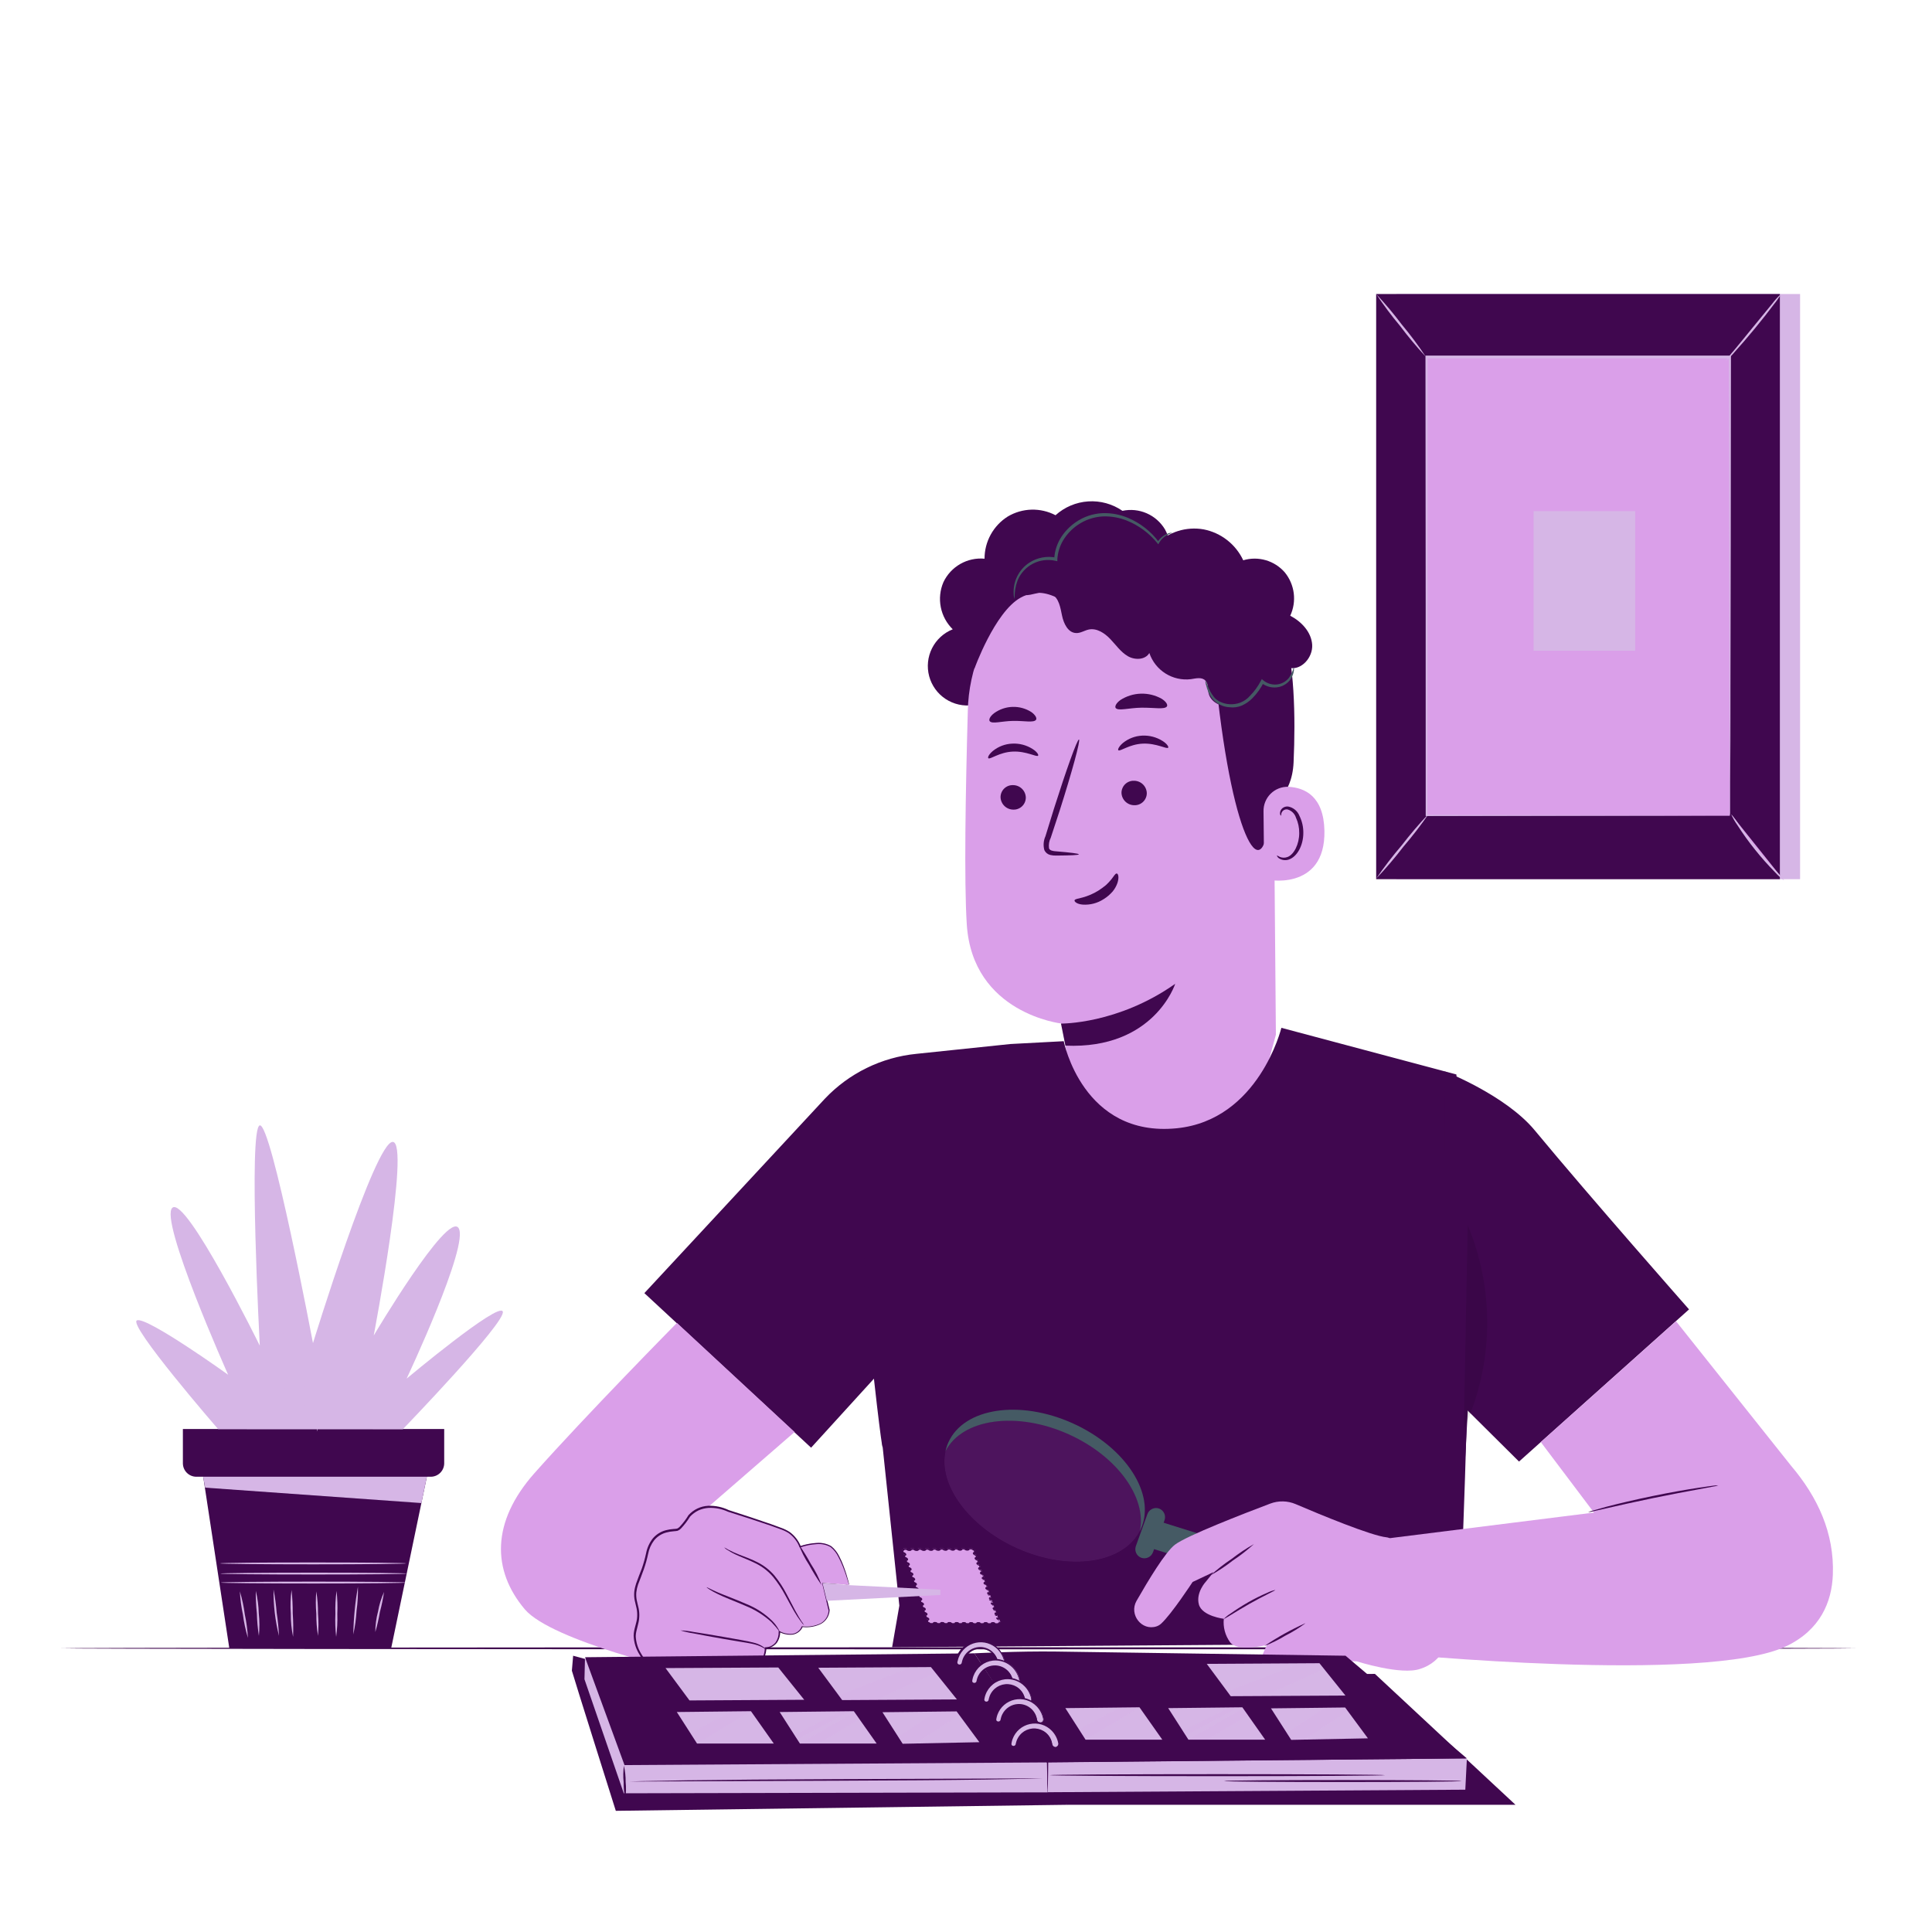 <svg width="500" height="500" viewBox="0 0 500 500" fill="none" xmlns="http://www.w3.org/2000/svg">
<path d="M52.14 379.2L59.35 426.58H101.23L110.95 379.89L52.14 379.2Z" fill="#40074F"/>
<path d="M105.09 409.57C105.09 409.7 94.36 409.81 81.09 409.81C67.82 409.81 57.09 409.7 57.09 409.57C57.09 409.44 67.82 409.32 81.09 409.32C94.36 409.32 105.09 409.43 105.09 409.57Z" fill="#D6B6E6"/>
<path d="M105.26 407.24C105.26 407.37 94.45 407.48 81.13 407.48C67.81 407.48 57 407.37 57 407.24C57 407.11 67.8 407 81.13 407C94.46 407 105.26 407.1 105.26 407.24Z" fill="#D6B6E6"/>
<path d="M105.17 404.6C105.17 404.74 94.37 404.85 81.04 404.85C67.71 404.85 56.91 404.74 56.91 404.6C56.91 404.46 67.71 404.36 81.04 404.36C94.37 404.36 105.17 404.47 105.17 404.6Z" fill="#D6B6E6"/>
<path d="M64.16 423.88C63.567 421.919 63.136 419.912 62.87 417.88C62.448 415.887 62.18 413.864 62.07 411.83C62.663 413.792 63.094 415.798 63.36 417.83C63.784 419.823 64.051 421.846 64.16 423.88V423.88Z" fill="#D6B6E6"/>
<path d="M67 423.37C66.702 421.443 66.528 419.499 66.48 417.55C66.269 415.614 66.175 413.667 66.2 411.72C66.664 413.62 66.922 415.565 66.97 417.52C67.181 419.464 67.191 421.424 67 423.37V423.37Z" fill="#D6B6E6"/>
<path d="M72.2 423.37C71.221 419.446 70.747 415.414 70.79 411.37C71.176 413.353 71.447 415.356 71.6 417.37C71.914 419.357 72.114 421.36 72.2 423.37V423.37Z" fill="#D6B6E6"/>
<path d="M75.85 423.62C75.44 421.627 75.243 419.595 75.26 417.56C75.115 415.529 75.179 413.488 75.45 411.47C75.668 413.486 75.772 415.513 75.76 417.54C75.899 419.564 75.929 421.593 75.85 423.62V423.62Z" fill="#D6B6E6"/>
<path d="M82.3 423.37C81.989 421.47 81.842 419.546 81.86 417.62C81.692 415.7 81.692 413.77 81.86 411.85C82.165 413.751 82.312 415.675 82.3 417.6C82.461 419.52 82.461 421.45 82.3 423.37V423.37Z" fill="#D6B6E6"/>
<path d="M87 423.62C86.776 421.645 86.71 419.656 86.8 417.67C86.734 415.682 86.834 413.692 87.1 411.72C87.323 413.695 87.39 415.685 87.3 417.67C87.366 419.658 87.266 421.649 87 423.62V423.62Z" fill="#D6B6E6"/>
<path d="M91.43 423C91.51 418.842 91.911 414.696 92.63 410.6C92.681 412.683 92.564 414.766 92.28 416.83C92.164 418.906 91.88 420.97 91.43 423V423Z" fill="#D6B6E6"/>
<path d="M97.13 422.37C97.136 420.584 97.372 418.806 97.83 417.08C98.138 415.329 98.662 413.622 99.39 412C99.131 413.756 98.771 415.496 98.31 417.21C98.016 418.951 97.622 420.674 97.13 422.37Z" fill="#D6B6E6"/>
<path d="M47.33 369.82V378.69C47.33 379.148 47.42 379.602 47.596 380.026C47.771 380.449 48.028 380.834 48.352 381.158C48.676 381.482 49.061 381.739 49.484 381.914C49.908 382.09 50.362 382.18 50.82 382.18H111.47C111.928 382.18 112.382 382.09 112.806 381.914C113.229 381.739 113.614 381.482 113.938 381.158C114.262 380.834 114.519 380.449 114.694 380.026C114.87 379.602 114.96 379.148 114.96 378.69V369.82H47.33Z" fill="#40074F"/>
<path d="M52.59 382.18L53.09 385L109.06 388.99L110.47 382.18H52.59Z" fill="#D6B6E6"/>
<path d="M56.46 369.87C56.46 369.87 32.88 342.68 35.46 341.7C38.04 340.72 59.04 355.78 59.04 355.78C59.04 355.78 41.04 315.5 44.63 312.55C48.22 309.6 67.23 348.25 67.23 348.25C67.23 348.25 64.23 291.92 67.23 291.25C70.23 290.58 81 347.6 81 347.6C81 347.6 97 295.52 101.63 295.52C106.26 295.52 96.72 345.63 96.72 345.63C96.72 345.63 115.72 313.54 118.66 317.79C121.6 322.04 105.23 356.79 105.23 356.79C105.23 356.79 129.14 336.79 130.12 339.43C131.1 342.07 104.25 369.89 104.25 369.89L56.46 369.87Z" fill="#D6B6E6"/>
<path d="M53.17 328.93C53.34 328.85 57.52 337.82 62.52 348.93C67.52 360.04 71.43 369.15 71.27 369.23C71.11 369.31 66.92 360.33 61.93 349.23C56.94 338.13 53 329 53.17 328.93Z" fill="#D6B6E6"/>
<path d="M72.22 333.94C72.4 333.94 73.1 341.83 73.78 351.59C74.46 361.35 74.86 369.27 74.68 369.28C74.5 369.29 73.81 361.4 73.13 351.63C72.45 341.86 72.05 334 72.22 333.94Z" fill="#D6B6E6"/>
<path d="M98.5 308.71C98.48 308.928 98.433 309.143 98.36 309.35L97.84 311.14L95.84 317.7C94.18 323.24 91.94 330.91 89.67 339.44C87.4 347.97 85.51 355.74 84.19 361.37C83.55 364.12 83.02 366.37 82.63 368.04C82.45 368.77 82.3 369.37 82.19 369.85C82.151 370.065 82.084 370.273 81.99 370.47C81.984 370.254 82.008 370.039 82.06 369.83C82.15 369.33 82.25 368.73 82.38 367.99C82.68 366.4 83.14 364.1 83.74 361.27C84.95 355.61 86.74 347.81 89.04 339.27C91.34 330.73 93.63 323.08 95.4 317.57C96.29 314.81 97.03 312.57 97.57 311.06C97.83 310.36 98.04 309.78 98.21 309.31C98.279 309.098 98.377 308.896 98.5 308.71V308.71Z" fill="#D6B6E6"/>
<path d="M109.86 337.75C110.01 337.85 105.41 344.75 99.58 353.07C93.75 361.39 88.92 368.13 88.77 368.07C88.62 368.01 93.23 361.07 99.05 352.74C104.87 344.41 109.71 337.64 109.86 337.75Z" fill="#D6B6E6"/>
<path d="M64.42 369.29C63.67 368.896 62.977 368.401 62.36 367.82C59.224 365.211 56.368 362.282 53.84 359.08C53.27 358.45 52.792 357.744 52.42 356.98C52.57 356.87 55.02 359.83 58.34 363.22C61.66 366.61 64.54 369.14 64.42 369.29Z" fill="#D6B6E6"/>
<path d="M78.74 358.49C78.92 358.49 79.3 360.98 79.58 364.1C79.86 367.22 79.95 369.75 79.77 369.76C79.59 369.77 79.22 367.27 78.94 364.16C78.66 361.05 78.57 358.51 78.74 358.49Z" fill="#D6B6E6"/>
<path d="M465.86 76.09H361.38V227.53H465.86V76.09Z" fill="#D6B6E6"/>
<path d="M460.63 76.09H356.15V227.53H460.63V76.09Z" fill="#40074F"/>
<path d="M447.65 92.49H369.13V211.12H447.65V92.49Z" fill="#DA9FE9"/>
<path d="M447.64 211.13C447.64 211.13 447.64 210.93 447.64 210.55C447.64 210.17 447.64 209.55 447.64 208.86C447.64 207.37 447.64 205.19 447.64 202.36C447.64 196.67 447.64 188.36 447.57 177.92C447.57 157 447.49 127.38 447.44 92.49L447.7 92.75H369.2L369.48 92.46C369.48 137.22 369.48 178.46 369.42 211.1L369.2 210.87L426.35 210.99L442.14 211.05H446.28H447.71H446.33H442.22H426.49L369.2 211.17H368.97V210.95C368.97 178.33 368.97 137.07 368.91 92.31V92.03H369.21H447.71H447.97V92.29C447.97 127.29 447.88 156.93 447.84 177.89C447.84 188.33 447.84 196.6 447.77 202.27C447.77 205.08 447.77 207.27 447.77 208.72C447.77 209.44 447.77 209.99 447.77 210.38C447.77 210.77 447.64 211.13 447.64 211.13Z" fill="#D6B6E6"/>
<path d="M460.92 76.09C460.38 77.048 459.754 77.955 459.05 78.8C457.84 80.42 456.12 82.63 454.15 85.02C452.18 87.41 450.35 89.52 448.99 91.02C448.295 91.871 447.525 92.657 446.69 93.37C447.28 92.444 447.949 91.57 448.69 90.76C450.09 89.06 451.82 86.97 453.69 84.65L458.69 78.55C459.358 77.665 460.104 76.841 460.92 76.09V76.09Z" fill="#D6B6E6"/>
<path d="M448 210.74C451.905 216.949 456.501 222.696 461.7 227.87Z" fill="#DA9FE9"/>
<path d="M461.74 227.87C460.868 227.234 460.067 226.506 459.35 225.7C457.529 223.846 455.803 221.9 454.18 219.87C452.556 217.845 451.041 215.735 449.64 213.55C449.009 212.672 448.473 211.73 448.04 210.74C448.746 211.555 449.392 212.42 449.97 213.33C451.12 214.94 452.74 217.15 454.63 219.52C456.52 221.89 458.32 223.95 459.63 225.42C460.396 226.181 461.101 227 461.74 227.87V227.87Z" fill="#D6B6E6"/>
<path d="M356.13 227.41L369.82 210.52Z" fill="#DA9FE9"/>
<path d="M369.82 210.52C367.76 213.506 365.547 216.383 363.19 219.14C360.982 222.018 358.625 224.778 356.13 227.41C358.184 224.423 360.394 221.545 362.75 218.79C364.962 215.913 367.322 213.153 369.82 210.52V210.52Z" fill="#D6B6E6"/>
<path d="M356.15 76.09C358.503 78.606 360.719 81.247 362.79 84C365.005 86.65 367.072 89.421 368.98 92.3C366.629 89.772 364.413 87.121 362.34 84.36C360.126 81.72 358.059 78.959 356.15 76.09V76.09Z" fill="#D6B6E6"/>
<path d="M423.18 132.28H396.89V168.41H423.18V132.28Z" fill="#D6B6E6"/>
<path d="M480.19 426.58C480.19 426.72 376.19 426.84 248.01 426.84C119.83 426.84 15.81 426.72 15.81 426.58C15.81 426.44 119.75 426.32 248.01 426.32C376.27 426.32 480.19 426.44 480.19 426.58Z" fill="#40074F"/>
<path d="M301.49 137C300.386 135.153 298.732 133.697 296.759 132.837C294.787 131.976 292.595 131.753 290.49 132.2C287.896 130.414 284.775 129.555 281.632 129.762C278.489 129.969 275.508 131.229 273.17 133.34C271.251 132.334 269.106 131.838 266.941 131.897C264.775 131.957 262.661 132.57 260.8 133.68C258.959 134.842 257.442 136.453 256.393 138.361C255.343 140.269 254.795 142.412 254.8 144.59C252.614 144.389 250.42 144.866 248.514 145.955C246.609 147.045 245.085 148.694 244.15 150.68C243.28 152.718 243.045 154.971 243.477 157.144C243.909 159.317 244.987 161.31 246.57 162.86C244.241 163.784 242.332 165.533 241.207 167.772C240.083 170.012 239.82 172.586 240.469 175.007C241.118 177.427 242.634 179.525 244.729 180.901C246.824 182.277 249.351 182.835 251.83 182.47L300.23 149C301.648 147.372 302.53 145.346 302.756 143.199C302.981 141.052 302.539 138.887 301.49 137V137Z" fill="#40074F"/>
<path d="M250.47 183.92C250.706 173.133 255.017 162.836 262.536 155.098C270.055 147.36 280.225 142.756 291 142.21L293.21 142.11C317.11 142.41 330.34 163.11 329.52 187.28L330.2 267.77L327.43 278L305.11 313.86L278.77 288.75L274.77 264.9C274.77 264.9 251.68 262.37 250.2 239.2C249.49 228 249.88 204.87 250.47 183.92Z" fill="#DA9FE9"/>
<path d="M274.58 264.9C274.58 264.9 289.26 265.11 304.14 254.61C304.14 254.61 298.7 271.61 275.73 270.61L274.58 264.9Z" fill="#40074F"/>
<path d="M258.94 206.33C258.974 207.189 259.338 208.001 259.957 208.598C260.575 209.194 261.401 209.528 262.26 209.53C262.68 209.542 263.099 209.469 263.49 209.316C263.882 209.163 264.238 208.933 264.539 208.639C264.839 208.345 265.078 207.993 265.239 207.605C265.401 207.217 265.483 206.8 265.48 206.38C265.449 205.521 265.085 204.709 264.466 204.113C263.846 203.518 263.019 203.187 262.16 203.19C261.74 203.177 261.322 203.248 260.931 203.4C260.539 203.552 260.182 203.782 259.882 204.075C259.581 204.368 259.343 204.719 259.181 205.106C259.019 205.494 258.937 205.91 258.94 206.33V206.33Z" fill="#40074F"/>
<path d="M255.78 196.23C256.21 196.64 258.59 194.67 262.11 194.51C265.63 194.35 268.31 196.02 268.66 195.56C268.84 195.36 268.39 194.56 267.22 193.83C265.65 192.831 263.808 192.349 261.95 192.45C260.122 192.53 258.369 193.196 256.95 194.35C255.9 195.24 255.57 196 255.78 196.23Z" fill="#40074F"/>
<path d="M290.24 205.2C290.274 206.059 290.64 206.872 291.261 207.467C291.882 208.062 292.71 208.393 293.57 208.39C293.989 208.402 294.407 208.33 294.798 208.177C295.189 208.025 295.545 207.795 295.845 207.502C296.146 207.209 296.384 206.859 296.546 206.472C296.709 206.085 296.792 205.67 296.79 205.25C296.759 204.391 296.395 203.578 295.776 202.983C295.156 202.388 294.329 202.057 293.47 202.06C293.05 202.047 292.631 202.118 292.239 202.27C291.847 202.422 291.49 202.651 291.188 202.944C290.887 203.237 290.647 203.588 290.485 203.976C290.322 204.363 290.238 204.78 290.24 205.2Z" fill="#40074F"/>
<path d="M289.43 194.16C289.86 194.57 292.25 192.6 295.77 192.45C299.29 192.3 301.96 193.95 302.32 193.5C302.49 193.3 302.05 192.5 300.87 191.76C299.298 190.767 297.457 190.285 295.6 190.38C293.772 190.464 292.019 191.134 290.6 192.29C289.55 193.18 289.22 194 289.43 194.16Z" fill="#40074F"/>
<path d="M279.2 221.1C279.2 220.9 276.99 220.62 273.42 220.33C272.52 220.28 271.66 220.13 271.48 219.52C271.353 218.584 271.514 217.632 271.94 216.79C272.67 214.55 273.44 212.21 274.24 209.79C277.43 199.79 279.68 191.52 279.24 191.39C278.8 191.26 275.93 199.3 272.75 209.33C271.977 211.803 271.247 214.167 270.56 216.42C270.05 217.547 269.951 218.817 270.28 220.01C270.424 220.324 270.637 220.6 270.904 220.819C271.171 221.037 271.484 221.191 271.82 221.27C272.325 221.383 272.842 221.433 273.36 221.42C277 221.39 279.19 221.31 279.2 221.1Z" fill="#40074F"/>
<path d="M256.13 186.63C256.76 187.44 259.18 186.63 262.13 186.57C265.08 186.51 267.53 187.12 268.13 186.27C268.38 185.86 267.99 185.05 266.9 184.27C265.453 183.352 263.764 182.889 262.051 182.94C260.337 182.992 258.679 183.556 257.29 184.56C256.19 185.4 255.86 186.23 256.13 186.63Z" fill="#40074F"/>
<path d="M288.75 183.25C289.45 184.05 292.14 183.2 295.38 183.15C298.62 183.1 301.38 183.68 301.99 182.83C302.27 182.41 301.83 181.6 300.62 180.83C298.978 179.913 297.118 179.46 295.238 179.52C293.358 179.58 291.53 180.15 289.95 181.17C288.82 182 288.45 182.85 288.75 183.25Z" fill="#40074F"/>
<path d="M252.13 173.19C252.13 173.19 257.42 158.39 264.13 154.68C272.29 150.18 276.37 159.32 284.24 156.68C292.11 154.04 299.9 149.74 308.37 155.6C317.65 162.02 313.71 167.01 314.79 177.27C319.17 218.87 327.3 230.32 328.43 210.57C328.56 208.41 334.37 206.42 334.78 197.29C335.31 185.44 335.02 171.11 331.99 162.86C329.44 155.86 325.21 151.22 317.81 146.18C306.13 138.23 290.67 138.76 280.23 140.32C269.79 141.88 250.24 155.05 252.13 173.19Z" fill="#40074F"/>
<path d="M327 210C326.978 209.155 327.128 208.313 327.442 207.528C327.756 206.743 328.227 206.03 328.826 205.432C329.426 204.835 330.14 204.366 330.926 204.055C331.713 203.743 332.554 203.595 333.4 203.62C337.7 203.83 342.58 206.07 342.76 215.01C343.07 230.89 327.25 227.84 327.22 227.38C327.17 227.09 327.06 216.66 327 210Z" fill="#DA9FE9"/>
<path d="M330.49 221.38C330.56 221.38 330.77 221.57 331.24 221.78C331.882 222.035 332.598 222.035 333.24 221.78C334.89 221.14 336.24 218.46 336.24 215.6C336.259 214.22 335.969 212.853 335.39 211.6C335.235 211.11 334.964 210.664 334.6 210.3C334.236 209.937 333.79 209.666 333.3 209.51C332.984 209.43 332.65 209.465 332.357 209.608C332.065 209.75 331.832 209.992 331.7 210.29C331.5 210.74 331.6 211.05 331.52 211.08C331.44 211.11 331.18 210.82 331.29 210.16C331.373 209.769 331.584 209.417 331.89 209.16C332.099 208.992 332.339 208.867 332.596 208.793C332.854 208.719 333.124 208.698 333.39 208.73C334.041 208.853 334.649 209.14 335.158 209.563C335.667 209.987 336.06 210.533 336.3 211.15C336.978 212.52 337.32 214.032 337.3 215.56C337.3 218.76 335.71 221.78 333.45 222.48C333.029 222.608 332.585 222.639 332.151 222.571C331.716 222.504 331.302 222.339 330.94 222.09C330.53 221.77 330.44 221.41 330.49 221.38Z" fill="#40074F"/>
<path d="M325.1 179.32C323.1 180.82 321.1 182.37 318.62 182.73C316.14 183.09 313.31 181.8 312.77 179.36C312.53 178.27 312.77 176.97 311.97 176.15C311.06 175.15 309.5 175.57 308.19 175.77C305.895 176.046 303.574 175.524 301.619 174.291C299.663 173.058 298.191 171.19 297.45 169C296.38 170.82 293.66 170.87 291.85 169.8C290.04 168.73 288.8 166.91 287.34 165.38C285.88 163.85 283.88 162.52 281.83 162.91C280.68 163.13 279.63 163.91 278.46 163.83C276.39 163.74 275.27 161.35 274.85 159.3C274.43 157.25 274.06 154.85 272.27 153.81C270.48 152.77 268.54 153.54 266.66 153.91C264.78 154.28 262.31 153.91 261.73 152.09C261.624 151.594 261.618 151.083 261.713 150.585C261.807 150.087 262 149.613 262.28 149.19C263.444 147.219 265.246 145.703 267.388 144.894C269.529 144.085 271.883 144.031 274.06 144.74C274.679 142.076 276.081 139.659 278.086 137.799C280.091 135.939 282.608 134.723 285.311 134.306C288.014 133.89 290.779 134.293 293.251 135.463C295.723 136.632 297.788 138.516 299.18 140.87C300.771 139.285 302.72 138.106 304.863 137.432C307.005 136.759 309.278 136.61 311.49 137C313.709 137.432 315.795 138.381 317.578 139.771C319.361 141.162 320.79 142.953 321.75 145C323.653 144.433 325.679 144.427 327.586 144.982C329.492 145.537 331.198 146.63 332.5 148.13C333.767 149.678 334.571 151.552 334.821 153.537C335.07 155.522 334.754 157.537 333.91 159.35C336.81 160.85 339.37 163.57 339.59 166.84C339.81 170.11 336.83 173.54 333.66 172.84C334.319 174.107 334.496 175.57 334.16 176.958C333.823 178.346 332.996 179.565 331.83 180.39C330.611 181.121 329.166 181.378 327.771 181.112C326.375 180.847 325.125 180.077 324.26 178.95" fill="#40074F"/>
<path d="M334.8 172.71C334.86 172.71 335.16 174.03 333.99 175.81C333.256 176.831 332.169 177.544 330.94 177.81C330.15 177.973 329.333 177.958 328.55 177.766C327.766 177.574 327.035 177.21 326.41 176.7L327.07 176.57C326.319 178.082 325.334 179.466 324.15 180.67C323.357 181.482 322.417 182.137 321.38 182.6C320.394 183.021 319.314 183.173 318.25 183.04C317.345 183.002 316.459 182.767 315.654 182.35C314.849 181.934 314.144 181.347 313.59 180.63C312.911 179.651 312.426 178.551 312.16 177.39C312.007 176.981 311.942 176.545 311.97 176.11C312.04 176.11 312.19 176.53 312.49 177.28C312.858 178.36 313.398 179.373 314.09 180.28C315.69 182.48 320.59 183.42 323.51 180.06C324.629 178.928 325.569 177.633 326.3 176.22L326.56 175.74L326.96 176.09C327.491 176.523 328.108 176.837 328.771 177.009C329.434 177.182 330.126 177.209 330.8 177.09C331.889 176.892 332.87 176.305 333.56 175.44C334.155 174.624 334.577 173.695 334.8 172.71Z" fill="#455A64"/>
<path d="M303.35 137.89C303.35 137.95 302.95 138.02 302.27 138.36C301.285 138.835 300.471 139.604 299.94 140.56L299.77 140.87L299.54 140.59C297.446 138.005 294.732 135.992 291.65 134.74C289.669 133.945 287.543 133.574 285.41 133.65C283.069 133.775 280.809 134.547 278.88 135.88C277.356 136.93 276.074 138.294 275.12 139.88C274.25 141.36 273.743 143.026 273.64 144.74V145.25L273.16 145.14C271.179 144.683 269.1 144.949 267.298 145.89C265.496 146.83 264.089 148.384 263.33 150.27C262.773 151.786 262.522 153.397 262.59 155.01C262.426 154.6 262.341 154.162 262.34 153.72C262.239 152.142 262.556 150.565 263.258 149.149C263.96 147.732 265.023 146.525 266.34 145.65C267.362 144.977 268.506 144.514 269.707 144.286C270.909 144.057 272.143 144.069 273.34 144.32L272.83 144.71C272.913 142.851 273.445 141.039 274.38 139.43C275.388 137.733 276.753 136.276 278.38 135.16C280.443 133.726 282.87 132.907 285.38 132.8C287.63 132.734 289.867 133.154 291.94 134.03C295.121 135.369 297.884 137.538 299.94 140.31H299.54C300.153 139.305 301.081 138.532 302.18 138.11C302.545 137.939 302.948 137.863 303.35 137.89V137.89Z" fill="#455A64"/>
<path d="M278.09 233C278.21 232.64 279.01 232.59 280.09 232.29C281.542 231.905 282.931 231.308 284.21 230.52C284.906 230.079 285.574 229.595 286.21 229.07C286.698 228.624 287.153 228.143 287.57 227.63C288.28 226.75 288.63 226.03 289.01 226.06C289.39 226.09 289.67 227.01 289.21 228.46C288.93 229.284 288.504 230.049 287.95 230.72C287.269 231.502 286.473 232.177 285.59 232.72C283.994 233.752 282.106 234.239 280.21 234.11C278.73 234 278 233.34 278.09 233Z" fill="#40074F"/>
<path d="M376.64 423.57L381.06 343.37L376.91 278.07L331.62 266C331.62 266 325.81 289.88 304.5 292C280.19 294.39 275.29 269.46 275.29 269.46L261.51 270.19L237.19 272.73C228.138 273.623 219.712 277.752 213.46 284.36L213.34 284.49L166.76 334.66L209.91 374.66L226.53 356.41L232.75 415.53L230.88 426.29L373.4 425.29L376.64 423.57Z" fill="#40074F"/>
<path d="M373.87 277.27C373.87 277.27 389.64 283.4 397.2 292.54C411.64 309.98 437.12 338.87 437.12 338.87L393.12 378.25L373.88 359.14L373.87 277.27Z" fill="#40074F"/>
<path d="M380.66 312.69C380.94 312.69 380.53 335.11 379.74 362.75C378.95 390.39 378.11 412.8 377.83 412.75C377.55 412.7 377.97 390.33 378.75 362.68C379.53 335.03 380.39 312.68 380.66 312.69Z" fill="#40074F"/>
<path d="M220.6 299.53C220.87 299.53 222.85 316.3 225.02 337.04C227.19 357.78 228.72 374.62 228.45 374.65C228.18 374.68 226.2 357.89 224.03 337.14C221.86 316.39 220.33 299.56 220.6 299.53Z" fill="#40074F"/>
<g opacity="0.3">
<path opacity="0.3" d="M378.83 369.86C382.65 361.605 384.711 352.645 384.884 343.55C385.056 334.455 383.335 325.424 379.83 317.03L378.83 369.86Z" fill="black"/>
</g>
<g opacity="0.3">
<path opacity="0.3" d="M276.87 371.07C263.39 365 249.03 367.13 244.68 375.6C242.8 384.22 250.68 395.06 263.26 400.74C276.73 406.81 290.67 404.65 295.01 396.18C296.9 387.56 289.46 376.75 276.87 371.07Z" fill="#DA9FE9"/>
</g>
<path d="M277.62 368.35C263.86 362.16 249.46 364.35 245.44 373.28C245.105 374.024 244.85 374.802 244.68 375.6C249.03 367.13 263.12 365.13 276.59 371.2C289.19 376.88 296.86 387.63 294.98 396.25C295.07 396.08 295.16 395.9 295.24 395.72C299.26 386.8 291.37 374.55 277.62 368.35Z" fill="#455A64"/>
<path d="M263.06 400.65C250.47 394.97 242.8 384.22 244.68 375.65C244.59 375.82 244.5 376 244.42 376.18C240.42 385.1 248.29 397.35 262.04 403.55C275.79 409.75 290.2 407.55 294.22 398.62C294.552 397.875 294.807 397.097 294.98 396.3C290.63 404.72 276.54 406.72 263.06 400.65Z" fill="#40074F"/>
<path d="M295.39 403.16C294.804 402.949 294.324 402.517 294.055 401.955C293.785 401.394 293.748 400.749 293.95 400.16L296.95 391.84C297.163 391.256 297.596 390.778 298.156 390.509C298.717 390.239 299.361 390.2 299.95 390.4V390.4C300.534 390.613 301.012 391.046 301.281 391.607C301.551 392.167 301.59 392.811 301.39 393.4L298.39 401.72C298.177 402.304 297.744 402.782 297.183 403.051C296.623 403.321 295.979 403.36 295.39 403.16V403.16Z" fill="#455A64"/>
<path d="M328 410.11L294.86 399.72L297.03 392.79L330.17 403.18C331.088 403.47 331.853 404.111 332.299 404.964C332.745 405.817 332.835 406.811 332.55 407.73V407.73C332.26 408.648 331.619 409.413 330.766 409.859C329.914 410.305 328.919 410.395 328 410.11V410.11Z" fill="#455A64"/>
<path d="M299.33 420.9C295.48 422.18 292.12 417.84 294.13 414.31C297.13 409.08 301.56 401.68 304.08 399.76C307.14 397.42 321.99 391.68 328.74 389.13C330.873 388.325 333.234 388.375 335.33 389.27C341.55 391.93 354.91 397.48 358.88 397.86C364.11 398.35 373.88 426.59 373.88 426.59C373.238 427.85 372.349 428.968 371.267 429.879C370.185 430.789 368.931 431.473 367.58 431.89C362.69 433.64 351.2 429.97 351.2 429.97C351.2 429.97 342.03 429.24 339.54 430.88C337.05 432.52 331.54 434.08 330.08 433.71C328.62 433.34 325.58 430.37 326.86 427.97L327.86 425.71C327.86 425.71 320.31 427.64 318.34 425C317.07 423.25 316.493 421.091 316.72 418.94C316.72 418.94 311.07 418.28 310.26 415.2C309.45 412.12 312.08 409.33 312.08 409.33L314.08 406.85L308.65 409.41C308.65 409.41 303.16 417.8 300.49 420.21C300.154 420.516 299.759 420.75 299.33 420.9V420.9Z" fill="#DA9FE9"/>
<path d="M346.25 399.76L412.51 391.45L398.75 373.2L433.75 341.93L463.5 379.3C470.41 387.45 474.75 396.72 474.34 407.55C474.07 414.55 471.14 421.78 462.34 426.01C441.61 435.96 359.94 427.89 359.94 427.89L346.25 399.76Z" fill="#DA9FE9"/>
<path d="M324.51 399.61C322.808 401.16 320.989 402.578 319.07 403.85C317.26 405.271 315.34 406.549 313.33 407.67C315.032 406.12 316.851 404.702 318.77 403.43C320.587 402.017 322.506 400.741 324.51 399.61V399.61Z" fill="#40074F"/>
<path d="M330.05 411.48C330.11 411.63 326.98 413.01 323.33 415.09C319.68 417.17 316.84 419.09 316.75 418.94C317.278 418.407 317.869 417.94 318.51 417.55C319.64 416.75 321.24 415.69 323.08 414.64C324.649 413.743 326.268 412.939 327.93 412.23C328.603 411.892 329.315 411.64 330.05 411.48Z" fill="#40074F"/>
<path d="M337.79 420.14C336.16 421.345 334.43 422.409 332.62 423.32C330.895 424.37 329.081 425.267 327.2 426C330.554 423.732 334.097 421.758 337.79 420.1V420.14Z" fill="#40074F"/>
<path d="M444.7 384.41C444.274 384.565 443.831 384.669 443.38 384.72L439.76 385.4C436.69 385.96 432.46 386.75 427.81 387.71C423.16 388.67 418.96 389.61 415.93 390.31L412.33 391.12C411.892 391.243 411.443 391.324 410.99 391.36C411.403 391.167 411.835 391.02 412.28 390.92C413.11 390.68 414.33 390.34 415.84 389.92C418.84 389.13 423.05 388.13 427.71 387.17C432.37 386.21 436.61 385.48 439.71 385.01C441.26 384.77 442.5 384.6 443.37 384.49C443.81 384.426 444.255 384.4 444.7 384.41Z" fill="#40074F"/>
<path d="M175.19 342.36C175.19 342.36 151.53 366.36 138.32 381.25C127.09 393.91 127.32 406.43 135.82 416.49C142.82 424.74 177.63 432.75 177.63 432.75L181.75 400L175.69 396.6L205.64 370.6L175.19 342.36Z" fill="#DA9FE9"/>
<path d="M219.66 410.17C219.66 410.17 217.73 402.11 214.99 400.17C212.25 398.23 206.99 400.17 206.99 400.17C206.282 398.351 204.935 396.854 203.2 395.96C200.45 394.69 188.44 390.9 188.44 390.9C188.44 390.9 182.32 387.73 178.32 392.16C178.32 392.16 176.21 395.53 175.15 395.74C174.09 395.95 168.75 395.37 167.38 402.02C166.01 408.67 163.32 410.28 164.7 415.02C166.08 419.76 163.61 421.25 164.32 424.62C165.03 427.99 168.62 432.99 171.57 432.81C174.52 432.63 191.39 432.81 191.39 432.81C191.39 432.81 197.92 432.42 198.13 426.31C198.13 426.31 201.72 426.31 201.72 422.09C201.72 422.09 205.94 424.41 207.62 420.83C207.62 420.83 214.16 421.67 214.62 416.61L212.93 409.61L219.66 410.17Z" fill="#DA9FE9"/>
<path d="M219.66 410.17H219.24L217.95 410.11L212.88 409.82L212.98 409.7C213.46 411.6 214.04 413.94 214.71 416.64V416.69C214.672 417.438 214.439 418.163 214.036 418.794C213.633 419.425 213.073 419.941 212.41 420.29C210.91 421.003 209.238 421.274 207.59 421.07L207.77 420.97C207.542 421.511 207.179 421.984 206.718 422.346C206.256 422.708 205.709 422.947 205.13 423.04C203.912 423.158 202.687 422.91 201.61 422.33L201.91 422.16C201.955 423.228 201.649 424.282 201.04 425.16C200.688 425.598 200.246 425.954 199.744 426.206C199.242 426.458 198.691 426.599 198.13 426.62L198.34 426.41C198.336 427.28 198.156 428.139 197.813 428.938C197.469 429.737 196.968 430.459 196.34 431.06C194.962 432.264 193.234 432.993 191.41 433.14V433.14C185.78 433.14 179.73 433.04 173.41 433.14H172.22H171.63C171.41 433.14 171.19 433.14 170.97 433.14C170.133 432.97 169.352 432.592 168.7 432.04C167.401 430.973 166.315 429.67 165.5 428.2C164.576 426.742 164.055 425.065 163.99 423.34C163.99 421.55 164.86 419.99 164.9 418.34C164.935 417.64 164.885 416.938 164.75 416.25C164.62 415.58 164.4 414.89 164.26 414.16C164.118 413.436 164.081 412.695 164.15 411.96C164.229 411.238 164.387 410.527 164.62 409.84C165.08 408.48 165.62 407.21 166.11 405.91C166.559 404.621 166.926 403.305 167.21 401.97C167.473 400.599 168.052 399.309 168.9 398.2C169.787 397.133 170.987 396.37 172.33 396.02C172.985 395.848 173.654 395.741 174.33 395.7C174.635 395.691 174.94 395.657 175.24 395.6C175.499 395.487 175.73 395.32 175.92 395.11C176.782 394.194 177.543 393.188 178.19 392.11V392.11C178.838 391.393 179.621 390.81 180.494 390.397C181.368 389.983 182.315 389.746 183.28 389.7C185.114 389.635 186.936 390.016 188.59 390.81C192.51 392.07 196.18 393.27 199.59 394.46C200.44 394.76 201.26 395.06 202.07 395.37C202.879 395.646 203.651 396.019 204.37 396.48C205.673 397.437 206.679 398.745 207.27 400.25L207.05 400.15C208.443 399.68 209.892 399.401 211.36 399.32C212.676 399.206 213.996 399.499 215.14 400.16C216.016 400.876 216.723 401.778 217.21 402.8C217.638 403.626 218.015 404.478 218.34 405.35C218.92 406.91 219.28 408.14 219.5 408.98L219.74 409.93C219.751 410.04 219.751 410.15 219.74 410.26C219.74 410.26 219.74 410.16 219.64 409.94L219.36 409C219.11 408.18 218.73 406.95 218.12 405.41C217.785 404.554 217.398 403.719 216.96 402.91C216.488 401.93 215.805 401.066 214.96 400.38C213.857 399.76 212.589 399.495 211.33 399.62C209.898 399.709 208.486 399.992 207.13 400.46L206.98 400.51L206.91 400.36C206.341 398.928 205.377 397.686 204.13 396.78C203.428 396.34 202.676 395.984 201.89 395.72C201.09 395.42 200.27 395.13 199.42 394.83C196.04 393.66 192.36 392.48 188.42 391.24C186.835 390.503 185.096 390.16 183.35 390.24C182.458 390.302 181.585 390.522 180.77 390.89C179.944 391.286 179.2 391.836 178.58 392.51V392.51C177.908 393.608 177.123 394.633 176.24 395.57C175.995 395.833 175.695 396.038 175.36 396.17C175.03 396.236 174.696 396.276 174.36 396.29C173.725 396.332 173.095 396.436 172.48 396.6C171.242 396.917 170.136 397.617 169.32 398.6C168.515 399.643 167.969 400.864 167.73 402.16C167.442 403.516 167.068 404.852 166.61 406.16C166.16 407.48 165.61 408.77 165.13 410.08C164.912 410.73 164.761 411.4 164.68 412.08C164.622 412.768 164.659 413.462 164.79 414.14C164.91 414.81 165.13 415.49 165.28 416.23C165.428 416.957 165.482 417.7 165.44 418.44C165.39 420.23 164.56 421.83 164.53 423.44C164.601 425.073 165.097 426.658 165.97 428.04C166.75 429.45 167.788 430.702 169.03 431.73C169.606 432.22 170.292 432.563 171.03 432.73C171.22 432.73 171.4 432.73 171.58 432.73H172.19H173.38C179.75 432.67 185.79 432.73 191.38 432.8C193.101 432.661 194.733 431.978 196.04 430.85C196.632 430.294 197.104 429.623 197.429 428.879C197.754 428.135 197.924 427.332 197.93 426.52V426.32H198.14C198.638 426.302 199.126 426.179 199.572 425.958C200.019 425.737 200.413 425.424 200.73 425.04C201.279 424.242 201.556 423.288 201.52 422.32V422L201.82 422.15C202.82 422.691 203.958 422.924 205.09 422.82C205.609 422.741 206.099 422.53 206.514 422.208C206.929 421.886 207.255 421.463 207.46 420.98L207.51 420.87H207.65C209.226 421.068 210.826 420.822 212.27 420.16C212.892 419.841 213.42 419.365 213.8 418.779C214.181 418.193 214.402 417.518 214.44 416.82C213.8 414.11 213.25 411.76 212.79 409.82V409.69H212.93L217.93 410.09L219.24 410.21C219.379 410.19 219.519 410.177 219.66 410.17V410.17Z" fill="#40074F"/>
<path d="M198.32 426.93C197.408 426.303 196.393 425.842 195.32 425.57C194.32 425.31 193.12 425.14 191.76 424.91L187.37 424.17C184.26 423.63 181.45 423.11 179.37 422.7C178.263 422.534 177.169 422.283 176.1 421.95C177.223 421.984 178.34 422.115 179.44 422.34C181.44 422.65 184.31 423.11 187.44 423.66L191.83 424.44C193.033 424.634 194.224 424.891 195.4 425.21C196.203 425.434 196.961 425.796 197.64 426.28C198.14 426.64 198.34 426.91 198.32 426.93Z" fill="#40074F"/>
<path d="M182.85 410.76C182.85 410.69 183.97 411.33 185.85 412.14C187.73 412.95 190.35 413.87 193.22 415.14C195.71 416.146 197.977 417.635 199.89 419.52C200.458 420.102 200.955 420.75 201.37 421.45C201.544 421.695 201.673 421.97 201.75 422.26C201.092 421.393 200.384 420.565 199.63 419.78C197.684 418.017 195.443 416.609 193.01 415.62C190.18 414.39 187.52 413.43 185.69 412.5C184.966 412.149 184.262 411.758 183.58 411.33C183.08 411 182.83 410.79 182.85 410.76Z" fill="#40074F"/>
<path d="M208.09 420.6C207.793 420.338 207.531 420.039 207.31 419.71C206.662 418.851 206.067 417.953 205.53 417.02C204.84 415.85 204.09 414.42 203.23 412.86C202.328 411.159 201.259 409.551 200.04 408.06C198.796 406.609 197.268 405.428 195.55 404.59C193.96 403.79 192.44 403.23 191.2 402.68C190.208 402.261 189.252 401.763 188.34 401.19C187.994 401.001 187.68 400.758 187.41 400.47C187.759 400.624 188.093 400.808 188.41 401.02C189.35 401.516 190.319 401.957 191.31 402.34C192.56 402.85 194.09 403.34 195.72 404.16C197.513 405.005 199.107 406.218 200.4 407.72C201.641 409.238 202.717 410.884 203.61 412.63L205.81 416.84C206.45 418.03 207.03 418.95 207.43 419.6C207.689 419.906 207.911 420.241 208.09 420.6Z" fill="#40074F"/>
<path d="M206.63 399.51C207.794 401.196 208.869 402.942 209.85 404.74C210.985 406.455 211.915 408.298 212.62 410.23C211.456 408.544 210.382 406.798 209.4 405C208.265 403.285 207.336 401.442 206.63 399.51V399.51Z" fill="#40074F"/>
<path d="M258.29 418.7L258.06 418.04C257.41 418.04 257.19 417.4 257.84 417.4L257.61 416.74C256.96 416.74 256.74 416.09 257.39 416.09L257.16 415.43C256.51 415.43 256.29 414.79 256.93 414.79L256.71 414.13C256.06 414.13 255.83 413.48 256.48 413.48L256.25 412.82C255.61 412.82 255.38 412.18 256.03 412.17L255.8 411.52C255.15 411.52 254.93 410.87 255.58 410.87L255.35 410.21C254.7 410.21 254.48 409.57 255.13 409.56L254.9 408.91C254.25 408.91 254.02 408.26 254.67 408.26L254.45 407.6C253.8 407.6 253.57 406.96 254.22 406.95L253.99 406.29C253.34 406.29 253.12 405.65 253.77 405.65L253.54 404.99C252.89 404.99 252.67 404.35 253.32 404.34L253.09 403.68C252.44 403.68 252.22 403.04 252.87 403.04L252.64 402.38C251.99 402.38 251.76 401.74 252.42 401.73L252.19 401.07C252.069 401.077 251.948 401.051 251.841 400.994C251.733 400.938 251.643 400.854 251.58 400.75H250.69C250.84 401.18 249.86 401.19 249.69 400.75H248.8C248.95 401.17 247.96 401.19 247.8 400.75H247C247.15 401.17 246.16 401.18 246 400.75H245.11C245.26 401.17 244.28 401.19 244.11 400.75H243.22C243.37 401.18 242.38 401.19 242.22 400.75H241.34C241.49 401.18 240.5 401.19 240.34 400.75H239.45C239.6 401.18 238.62 401.19 238.45 400.75H237.56C237.71 401.17 236.72 401.18 236.56 400.75H235.67C235.83 401.17 234.84 401.18 234.67 400.75H233.78C233.84 400.93 233.67 401.07 233.4 401.08L233.64 401.73C234.29 401.73 234.52 402.36 233.86 402.37L234.1 403.02C234.76 403.02 234.97 403.65 234.33 403.66L234.56 404.31C235.21 404.31 235.44 404.94 234.79 404.95L235.02 405.6C235.67 405.6 235.9 406.24 235.25 406.24L235.48 406.89C236.13 406.89 236.36 407.53 235.71 407.53L235.94 408.18C236.6 408.18 236.82 408.82 236.17 408.82L236.4 409.47C237.05 409.47 237.29 410.11 236.63 410.11L236.87 410.77C237.52 410.77 237.75 411.4 237.1 411.41L237.33 412.06C237.98 412.06 238.21 412.69 237.56 412.7L237.79 413.35C238.43 413.35 238.67 413.98 238.02 413.99L238.25 414.64C238.9 414.64 239.13 415.28 238.48 415.28L238.71 415.93C239.36 415.93 239.59 416.57 238.94 416.57L239.17 417.22C239.82 417.22 240.05 417.86 239.4 417.86L239.64 418.51C240.28 418.51 240.52 419.15 239.87 419.15L240.1 419.8C240.22 419.794 240.339 419.82 240.444 419.877C240.55 419.933 240.638 420.017 240.7 420.12H241.58C241.43 419.7 242.41 419.7 242.58 420.12H243.46C243.31 419.7 244.29 419.7 244.46 420.12H245.34C245.19 419.7 246.17 419.7 246.34 420.12H247.22C247.07 419.7 248.05 419.7 248.22 420.12H249.1C248.95 419.7 249.93 419.7 250.1 420.12H250.98C250.83 419.7 251.81 419.7 251.98 420.12H252.86C252.71 419.7 253.69 419.7 253.86 420.12H254.75C254.6 419.69 255.58 419.69 255.75 420.12H256.63C256.49 419.7 257.46 419.69 257.63 420.12H258.51C258.45 419.94 258.62 419.8 258.89 419.8L258.66 419.14C257.87 419.35 257.64 418.7 258.29 418.7Z" fill="#DA9FE9"/>
<path d="M258.29 418.7C258.29 418.7 258.14 418.7 258.01 418.8C257.973 418.839 257.952 418.891 257.952 418.945C257.952 418.999 257.973 419.051 258.01 419.09C258.073 419.162 258.152 419.219 258.24 419.257C258.328 419.295 258.424 419.313 258.52 419.31H258.57V419.36L258.81 420.02V420.08H258.74C258.55 420.08 258.37 420.19 258.43 420.35V420.42H257.37V420.34C257.324 420.262 257.258 420.199 257.179 420.157C257.099 420.114 257.01 420.095 256.92 420.1C256.71 420.1 256.53 420.19 256.59 420.34V420.43H255.48V420.34C255.438 420.265 255.374 420.205 255.298 420.166C255.221 420.127 255.135 420.111 255.05 420.12C254.85 420.12 254.68 420.2 254.74 420.34V420.44H253.58V420.33C253.536 420.262 253.475 420.207 253.403 420.17C253.331 420.133 253.251 420.116 253.17 420.12C252.98 420.12 252.82 420.2 252.88 420.33V420.44H251.69V420.32C251.69 420.21 251.5 420.13 251.31 420.12C251.12 420.11 250.97 420.2 251.03 420.32V420.45H249.81V420.32C249.81 420.22 249.63 420.14 249.44 420.13C249.25 420.12 249.12 420.21 249.17 420.32L249.23 420.46H247.99L247.94 420.32C247.902 420.26 247.848 420.212 247.785 420.18C247.722 420.148 247.651 420.134 247.58 420.14C247.4 420.14 247.27 420.21 247.32 420.32L247.39 420.46H246.12L246.07 420.31C246.07 420.22 245.91 420.15 245.73 420.14C245.55 420.13 245.43 420.21 245.47 420.31L245.54 420.46H244.25V420.3C244.25 420.22 244.1 420.15 243.92 420.14C243.74 420.13 243.63 420.21 243.67 420.3L243.75 420.46H242.44L242.38 420.3C242.38 420.22 242.24 420.16 242.06 420.15C241.88 420.14 241.78 420.21 241.82 420.3L241.9 420.47H240.55V420.3C240.55 420.24 240.38 420.15 240.22 420.15H240L239.94 419.98L239.71 419.33L239.64 419.15H239.87C240.2 419.15 240.12 418.85 239.76 418.85H239.54L239.47 418.67L239.24 418.02L239.17 417.84H239.4C239.73 417.84 239.66 417.54 239.3 417.55H239.07L239.01 417.37L238.77 416.72L238.7 416.53H238.94C239.26 416.53 239.19 416.25 238.84 416.25H238.6L238.54 416.07C238.47 415.87 238.38 415.65 238.3 415.42L238.23 415.23H238.48C238.79 415.23 238.72 414.95 238.38 414.95H238.14L238.07 414.77L237.84 414.12L237.77 413.92H238C238.32 413.92 238.25 413.66 237.91 413.65H237.66L237.59 413.47L237.36 412.82L237.29 412.62H237.54C237.84 412.62 237.78 412.36 237.45 412.36H237.2L237.13 412.17L236.9 411.52L236.82 411.32H237.08C237.38 411.32 237.32 411.07 236.99 411.07H236.73L236.66 410.88L236.43 410.23L236.36 410.03H236.61C236.91 410.03 236.85 409.78 236.52 409.78H236.27L236.2 409.59L236 409L235.92 408.8H236.18C236.48 408.8 236.42 408.55 236.09 408.55H235.84L235.77 408.36C235.69 408.153 235.61 407.933 235.53 407.7L235.46 407.5H235.72C236.01 407.5 235.95 407.26 235.63 407.26H235.37L235.3 407.06L235.07 406.41L235 406.21H235.26C235.55 406.21 235.49 405.97 235.17 405.97H234.91L234.84 405.77L234.61 405.12L234.53 404.92H234.8C235.09 404.92 235.03 404.68 234.71 404.68H234.45L234.38 404.48C234.3 404.28 234.22 404.05 234.14 403.83L234.07 403.63H234.33C234.62 403.63 234.57 403.39 234.25 403.39H234L233.92 403.19C233.85 402.99 233.77 402.77 233.7 402.55L233.63 402.35H233.89C234.2 402.35 234.11 402.1 233.81 402.11H233.54L233.47 401.91L233.24 401.26L233.17 401.05H233.43C233.57 401.05 233.64 400.97 233.62 400.92L233.5 400.72H234.98V400.92C234.98 400.98 235.09 401.03 235.25 401.03C235.41 401.03 235.47 400.97 235.44 400.91L235.36 400.71H236.8V400.9C236.8 400.97 236.91 401.02 237.08 401.02C237.25 401.02 237.3 400.96 237.27 400.9L237.18 400.7H238.62L238.67 400.9C238.67 400.97 238.79 401.02 238.95 401.02C239.11 401.02 239.17 400.96 239.14 400.9L239.06 400.7H240.5V400.9C240.5 400.97 240.61 401.02 240.78 401.02C240.95 401.02 241 400.96 240.97 400.9L240.89 400.7H242.32L242.37 400.9C242.37 400.97 242.48 401.02 242.65 401.02C242.82 401.02 242.87 400.96 242.85 400.89L242.77 400.7H244.19L244.24 400.9C244.24 400.97 244.36 401.02 244.53 401.02C244.7 401.02 244.75 400.96 244.72 400.89L244.64 400.7H246.06L246.11 400.9C246.11 400.97 246.23 401.02 246.4 401.02C246.57 401.02 246.63 400.96 246.6 400.89L246.52 400.7H248L248.05 400.88C248.05 400.96 248.18 401.01 248.35 401.01C248.52 401.01 248.58 400.95 248.55 400.88L248.47 400.69H249.87V400.87C249.87 400.95 250.01 401 250.17 401.01C250.33 401.02 250.41 400.94 250.38 400.87L250.31 400.68H251.7V400.86C251.7 400.92 251.86 401.01 252.01 401H252.24L252.3 401.19L252.53 401.85L252.59 402.03H252.36C252 402.03 252.13 402.33 252.46 402.32H252.68L252.75 402.5L252.97 403.16L253.03 403.34H252.81C252.44 403.34 252.58 403.66 252.91 403.64H253.13L253.19 403.82C253.27 404.05 253.34 404.27 253.42 404.48L253.47 404.65H253.26C252.88 404.65 253.02 404.98 253.37 404.96H253.58L253.64 405.14L253.86 405.79L253.92 405.96H253.71C253.32 405.96 253.47 406.31 253.82 406.29H254.02L254.08 406.46L254.3 407.12L254.36 407.28H254.16C253.75 407.28 253.92 407.64 254.27 407.62H254.47V407.78C254.55 408.02 254.62 408.23 254.7 408.44V408.59H254.51C254.08 408.59 254.27 408.97 254.63 408.94H255L255.05 409.09C255.13 409.34 255.21 409.55 255.28 409.75V409.89H255.1C254.66 409.89 254.87 410.3 255.23 410.27H255.4L255.45 410.42L255.68 411.08V411.21H255.51C255.3 411.21 255.21 411.31 255.27 411.42C255.309 411.483 255.366 411.534 255.434 411.566C255.501 411.597 255.576 411.609 255.65 411.6H255.81V411.73C255.9 411.98 255.97 412.18 256.03 412.38V412.51H255.88C255.66 412.51 255.57 412.62 255.62 412.74C255.665 412.805 255.727 412.857 255.799 412.89C255.871 412.924 255.951 412.937 256.03 412.93H256.17V413.04C256.25 413.3 256.32 413.5 256.39 413.7V413.81H256.25C256.01 413.81 255.92 413.93 255.98 414.05C256.027 414.117 256.09 414.17 256.163 414.206C256.237 414.241 256.319 414.256 256.4 414.25H256.53V414.35C256.62 414.61 256.69 414.81 256.75 415.01V415.1H257C256.74 415.1 256.64 415.24 256.72 415.37C256.772 415.436 256.839 415.489 256.915 415.524C256.992 415.559 257.076 415.575 257.16 415.57H257.27V415.65L257.49 416.31V416.39H257.39C257.11 416.39 257.01 416.55 257.11 416.69C257.165 416.759 257.235 416.813 257.315 416.85C257.395 416.886 257.482 416.903 257.57 416.9H257.65V416.96C257.75 417.26 257.81 417.45 257.86 417.62V417.67H257.8C257.44 417.67 257.38 417.9 257.52 418.05C257.647 418.169 257.816 418.233 257.99 418.23L258.15 418.76C258.15 418.86 258.15 418.9 258.15 418.89C258.15 418.88 258.15 418.84 258.08 418.74L258 418H258.05C257.835 418.005 257.627 417.926 257.47 417.78C257.427 417.738 257.397 417.685 257.383 417.626C257.368 417.568 257.371 417.507 257.39 417.45C257.436 417.386 257.498 417.334 257.57 417.301C257.642 417.268 257.721 417.254 257.8 417.26L257.75 417.32L257.51 416.66L257.61 416.72C257.484 416.727 257.358 416.704 257.243 416.651C257.128 416.599 257.027 416.52 256.95 416.42C256.77 416.21 256.95 415.92 257.34 415.94L257.27 416.01L257.03 415.35L257.17 415.43C257.034 415.438 256.897 415.411 256.774 415.354C256.65 415.296 256.542 415.209 256.46 415.1C256.3 414.86 256.52 414.59 256.88 414.61L256.79 414.71C256.73 414.51 256.65 414.31 256.56 414.05L256.72 414.15C256.575 414.156 256.431 414.126 256.302 414.061C256.172 413.996 256.062 413.9 255.98 413.78C255.82 413.53 256.07 413.27 256.42 413.29L256.32 413.4L256.09 412.74L256.27 412.85C256.121 412.859 255.972 412.828 255.839 412.762C255.706 412.695 255.592 412.594 255.51 412.47C255.35 412.21 255.62 411.95 255.97 411.98L255.86 412.1L255.62 411.44L255.82 411.56C255.666 411.566 255.514 411.533 255.377 411.463C255.241 411.393 255.124 411.288 255.04 411.16C254.89 410.88 255.17 410.64 255.51 410.66L255.39 410.79C255.32 410.59 255.24 410.38 255.16 410.13L255.38 410.26C255.219 410.271 255.059 410.237 254.916 410.163C254.773 410.089 254.654 409.977 254.57 409.84C254.42 409.57 254.72 409.32 255.06 409.34L254.93 409.48L254.69 408.83L254.93 408.97C254.767 408.971 254.606 408.933 254.462 408.858C254.317 408.783 254.193 408.674 254.1 408.54C253.96 408.25 254.27 408.01 254.6 408.03L254.46 408.18C254.39 407.97 254.32 407.76 254.23 407.52L254.48 407.67C254.313 407.68 254.147 407.644 253.999 407.566C253.851 407.489 253.727 407.373 253.64 407.23C253.49 406.93 253.82 406.7 254.15 406.72L254 407C253.93 406.79 253.85 406.58 253.77 406.35L254.03 406.5C253.861 406.511 253.691 406.474 253.541 406.395C253.391 406.315 253.266 406.196 253.18 406.05C253.03 405.75 253.36 405.52 253.69 405.53L253.54 405.7L253.31 405.04L253.58 405.2C253.408 405.209 253.237 405.171 253.086 405.09C252.934 405.009 252.807 404.888 252.72 404.74C252.57 404.44 252.91 404.2 253.24 404.22L253.08 404.39C253.01 404.18 252.93 403.97 252.85 403.73L253.13 403.9C252.955 403.911 252.781 403.873 252.627 403.79C252.473 403.707 252.346 403.582 252.26 403.43C252.11 403.13 252.46 402.89 252.79 402.91L252.62 403.09L252.39 402.43L252.68 402.6C252.503 402.612 252.326 402.574 252.17 402.489C252.014 402.404 251.885 402.276 251.8 402.12C251.66 401.82 252.01 401.58 252.33 401.6L252.16 401.78L251.93 401.12L252.23 401.3C252.05 401.307 251.871 401.265 251.712 401.179C251.554 401.093 251.422 400.965 251.33 400.81L251.63 400.98H250.74L250.91 400.79C250.938 400.858 250.942 400.933 250.922 401.004C250.902 401.074 250.859 401.136 250.8 401.18C250.672 401.263 250.522 401.305 250.37 401.3C250.188 401.308 250.006 401.274 249.84 401.2C249.665 401.125 249.525 400.985 249.45 400.81L249.75 400.99H248.87L249.04 400.8C249.069 400.868 249.075 400.943 249.055 401.015C249.034 401.086 248.99 401.148 248.93 401.19C248.799 401.276 248.646 401.321 248.49 401.32C248.311 401.32 248.134 401.283 247.97 401.21C247.792 401.135 247.649 400.996 247.57 400.82L247.88 401H246.99L247.17 400.8C247.2 400.869 247.206 400.947 247.186 401.019C247.166 401.092 247.121 401.156 247.06 401.2C246.928 401.281 246.775 401.323 246.62 401.32C246.437 401.325 246.256 401.288 246.09 401.21C245.91 401.138 245.766 400.998 245.69 400.82L246.01 401.01H245.12L245.3 400.82C245.329 400.888 245.335 400.963 245.315 401.035C245.294 401.106 245.25 401.168 245.19 401.21C245.059 401.295 244.906 401.34 244.75 401.34C244.564 401.34 244.381 401.303 244.21 401.23C244.122 401.193 244.042 401.138 243.975 401.069C243.908 401.001 243.855 400.919 243.82 400.83L244.14 401.02H243.25L243.43 400.83C243.461 400.897 243.468 400.974 243.447 401.045C243.427 401.117 243.382 401.179 243.32 401.22C243.188 401.31 243.03 401.356 242.87 401.35C242.688 401.35 242.507 401.313 242.34 401.24C242.16 401.168 242.016 401.028 241.94 400.85L242.26 401.04H241.38L241.56 400.84C241.59 400.909 241.596 400.987 241.576 401.059C241.556 401.132 241.511 401.196 241.45 401.24C241.316 401.326 241.159 401.368 241 401.36C240.813 401.37 240.628 401.332 240.46 401.25C240.282 401.175 240.139 401.036 240.06 400.86L240.39 401.05H239.5L239.69 400.85C239.718 400.919 239.723 400.996 239.703 401.069C239.683 401.141 239.64 401.205 239.58 401.25C239.442 401.335 239.282 401.38 239.12 401.38C238.936 401.381 238.755 401.34 238.59 401.26C238.41 401.188 238.266 401.048 238.19 400.87L238.52 401.06H237.63L237.82 400.86C237.849 400.93 237.853 401.008 237.831 401.081C237.809 401.154 237.763 401.217 237.7 401.26C237.568 401.35 237.41 401.396 237.25 401.39C237.064 401.389 236.881 401.352 236.71 401.28C236.531 401.201 236.389 401.059 236.31 400.88L236.64 401.08H235.76L235.95 400.88C235.977 400.949 235.979 401.025 235.957 401.096C235.936 401.166 235.891 401.228 235.83 401.27C235.697 401.359 235.54 401.404 235.38 401.4C235.194 401.4 235.011 401.363 234.84 401.29C234.749 401.254 234.667 401.2 234.598 401.132C234.53 401.063 234.476 400.98 234.44 400.89L234.77 401.09H233.88L234.07 400.89C234.18 401.23 233.84 401.42 233.5 401.42L233.69 401.21L233.93 401.86L233.59 401.67C233.779 401.657 233.967 401.698 234.134 401.789C234.3 401.879 234.438 402.015 234.53 402.18C234.67 402.5 234.29 402.73 233.97 402.71L234.16 402.5C234.24 402.72 234.32 402.93 234.39 403.14L234.06 402.94C234.251 402.938 234.44 402.983 234.61 403.07C234.699 403.106 234.78 403.16 234.847 403.229C234.914 403.298 234.966 403.38 235 403.47C235.11 403.8 234.73 404 234.43 403.98L234.62 403.78L234.85 404.43L234.52 404.23C234.83 404.23 235.38 404.43 235.46 404.76C235.54 405.09 235.19 405.29 234.89 405.27L235.08 405.07L235.31 405.72L234.98 405.52C235.3 405.52 235.84 405.73 235.92 406.05C236 406.37 235.65 406.58 235.35 406.56L235.54 406.36L235.77 407.01L235.44 406.81C235.76 406.81 236.3 407.02 236.38 407.35C236.46 407.68 236.11 407.87 235.81 407.85L236 407.65L236.23 408.3L235.9 408.11C236.094 408.107 236.287 408.152 236.46 408.24C236.547 408.277 236.626 408.332 236.691 408.401C236.756 408.47 236.807 408.551 236.84 408.64C236.95 408.97 236.57 409.16 236.27 409.14L236.46 408.94L236.69 409.59L236.37 409.4C236.68 409.4 237.23 409.61 237.3 409.93C237.37 410.25 237.03 410.45 236.73 410.43L236.92 410.23L237.15 410.88L236.83 410.69C237.14 410.69 237.69 410.9 237.76 411.23C237.83 411.56 237.48 411.73 237.19 411.72L237.38 411.52L237.61 412.18L237.29 411.99C237.61 411.99 238.15 412.2 238.21 412.52C238.27 412.84 237.94 413.02 237.65 413.01L237.83 412.82L238.06 413.47L237.75 413.28C238.07 413.28 238.6 413.49 238.67 413.81C238.74 414.13 238.4 414.31 238.11 414.29L238.29 414.11L238.52 414.76L238.22 414.57C238.53 414.57 239.06 414.79 239.13 415.1C239.2 415.41 238.86 415.6 238.58 415.58L238.75 415.4L238.98 416.05L238.68 415.87C238.99 415.87 239.52 416.08 239.59 416.4C239.66 416.72 239.32 416.89 239.04 416.87L239.2 416.69L239.43 417.34L239.14 417.17C239.45 417.17 239.98 417.38 240.04 417.69C240.1 418 239.77 418.17 239.5 418.16L239.66 417.98L239.89 418.63L239.61 418.46C239.92 418.46 240.43 418.67 240.5 418.98C240.57 419.29 240.23 419.46 239.96 419.44L240.11 419.27C240.2 419.5 240.27 419.73 240.34 419.92L240.07 419.76C240.246 419.755 240.42 419.797 240.574 419.882C240.729 419.966 240.858 420.09 240.95 420.24L240.67 420.08H241.55L241.4 420.24C241.25 419.55 242.58 419.65 242.8 420.24L242.53 420.09H243.42L243.27 420.24C243.12 419.56 244.43 419.66 244.65 420.24L244.4 420.09H245.28L245.14 420.24C244.99 419.57 246.29 419.67 246.5 420.24L246.26 420.1H247.14L247.01 420.24C246.86 419.58 248.15 419.68 248.35 420.24L248.12 420.11H249L248.87 420.24C248.73 419.59 250 419.69 250.19 420.24L249.98 420.12H250.86L250.75 420.24C250.61 419.6 251.85 419.7 252.04 420.24L251.85 420.13H252.73L252.62 420.24C252.49 419.62 253.7 419.72 253.88 420.24L253.71 420.14H254.59L254.5 420.24C254.37 419.64 255.5 419.73 255.72 420.24L255.57 420.15H256.45L256.37 420.23C256.26 419.64 257.42 419.76 257.56 420.23L257.44 420.16H258.32L258.26 420.22C258.18 419.96 258.46 419.83 258.7 419.84L258.65 419.9C258.57 419.65 258.5 419.43 258.43 419.24H258.51C258.39 419.243 258.271 419.218 258.163 419.165C258.056 419.113 257.962 419.036 257.89 418.94C257.868 418.919 257.85 418.893 257.838 418.865C257.826 418.836 257.82 418.806 257.82 418.775C257.82 418.744 257.826 418.714 257.838 418.685C257.85 418.657 257.868 418.631 257.89 418.61C257.959 418.597 258.03 418.598 258.099 418.614C258.168 418.629 258.233 418.659 258.29 418.7V418.7Z" fill="#40074F"/>
<path d="M219.66 410.23L243.36 411.42V412.78L213.98 414.29L212.88 409.76L219.66 410.23Z" fill="#D6B6E6"/>
<path d="M276.21 467.08H392.21L355.83 433.2C355.83 433.2 253.76 434.2 254.07 435.47C254.261 440.771 256.068 445.886 259.25 450.13C264.75 457.88 276.21 467.08 276.21 467.08Z" fill="#40074F"/>
<path d="M148 432.37C148.2 433.26 159.37 468.64 159.37 468.64L276.25 467.08L272.64 462.23L148.33 428.5L148 432.37Z" fill="#40074F"/>
<path d="M151.4 428.89L161.62 459.77L271.14 456.11L252.16 427.88L151.4 428.89Z" fill="#40074F"/>
<path d="M161.62 456.8L161.43 464.1L271.13 463.86L271.14 456.11L161.62 456.8Z" fill="#D6B6E6"/>
<path d="M151.4 428.89L151.26 434.59L161.43 464.1L161.62 456.8L151.4 428.89Z" fill="#D6B6E6"/>
<path d="M271.14 456.11V463.83L379.22 463.17L379.63 455.06L271.14 456.11Z" fill="#D6B6E6"/>
<path d="M252.16 427.88C252.16 427.88 263.57 427.28 273.36 427.42L348.22 428.5L379.63 455.07L271.14 456.07L252.16 427.88Z" fill="#40074F"/>
<path d="M271.14 463.83C271.096 463.654 271.079 463.472 271.09 463.29C271.09 462.87 271.09 462.36 271.03 461.75C271.03 460.32 271.03 458.41 270.94 456.11V456.22L263.64 445.32C260.46 440.52 257.64 436.16 255.56 432.99L253.16 429.22C252.852 428.768 252.578 428.293 252.34 427.8C252.708 428.209 253.043 428.647 253.34 429.11L255.88 432.79C258 435.9 260.88 440.23 264.08 445.03C266.81 449.19 269.32 453.03 271.28 456.03V456.08V456.14C271.28 458.44 271.21 460.35 271.19 461.78C271.19 462.39 271.19 462.9 271.13 463.32C271.155 463.489 271.159 463.66 271.14 463.83V463.83Z" fill="#40074F"/>
<path d="M253.46 450.88L233.61 451.28L228.38 443.12L247.57 442.91L253.46 450.88Z" fill="#D6B6E6"/>
<path d="M226.87 451.22H207.01L201.78 443.07L220.97 442.86L226.87 451.22Z" fill="#D6B6E6"/>
<path d="M200.25 451.22H180.39L175.16 443.07L194.35 442.86L200.25 451.22Z" fill="#D6B6E6"/>
<path d="M247.65 439.81L217.96 439.98L211.76 431.61L240.92 431.44L247.65 439.81Z" fill="#D6B6E6"/>
<path d="M208.13 439.9L178.44 440.07L172.24 431.7L201.41 431.54L208.13 439.9Z" fill="#D6B6E6"/>
<g opacity="0.3">
<path opacity="0.3" d="M242.37 442.97L232.45 449.47L233.61 451.28H236.86L248.25 443.83L247.57 442.91L242.37 442.97Z" fill="#DA9FE9"/>
</g>
<g opacity="0.3">
<path opacity="0.3" d="M219.93 442.86L206.31 450.14L205.58 449L217.6 442.89L219.93 442.86Z" fill="#DA9FE9"/>
</g>
<g opacity="0.3">
<path opacity="0.3" d="M221.17 443.13L207.07 451.14L211.95 451.17L222.42 444.92L221.17 443.13Z" fill="#DA9FE9"/>
</g>
<g opacity="0.3">
<path opacity="0.3" d="M180.39 451.22L194.35 442.86L189.3 442.91L178.69 448.57L180.39 451.22Z" fill="#DA9FE9"/>
</g>
<g opacity="0.3">
<path opacity="0.3" d="M240.92 431.44L242.12 432.94L226.51 439.98H217.96L217.05 438.76L236.04 431.44H240.92Z" fill="#DA9FE9"/>
</g>
<path d="M354.02 449.88L334.16 450.27L328.93 442.12L348.12 441.9L354.02 449.88Z" fill="#D6B6E6"/>
<path d="M327.42 450.22H307.56L302.33 442.06L321.52 441.85L327.42 450.22Z" fill="#D6B6E6"/>
<path d="M300.8 450.22H280.94L275.71 442.06L294.9 441.85L300.8 450.22Z" fill="#D6B6E6"/>
<path d="M348.2 438.81L318.51 438.97L312.31 430.61L341.47 430.44L348.2 438.81Z" fill="#D6B6E6"/>
<g opacity="0.3">
<path opacity="0.3" d="M342.93 441.96L333 448.46L334.16 450.27H337.41L348.8 442.82L348.12 441.9L342.93 441.96Z" fill="#DA9FE9"/>
</g>
<g opacity="0.3">
<path opacity="0.3" d="M320.48 441.85L306.87 449.13L306.13 447.99L318.15 441.88L320.48 441.85Z" fill="#DA9FE9"/>
</g>
<g opacity="0.3">
<path opacity="0.3" d="M321.72 442.13L307.62 450.13L312.5 450.17L322.98 443.91L321.72 442.13Z" fill="#DA9FE9"/>
</g>
<g opacity="0.3">
<path opacity="0.3" d="M280.94 450.22L294.9 441.85L289.85 441.9L279.25 447.56L280.94 450.22Z" fill="#DA9FE9"/>
</g>
<g opacity="0.3">
<path opacity="0.3" d="M341.47 430.44L342.68 431.93L327.06 438.97H318.51L317.61 437.75L336.59 430.44H341.47Z" fill="#DA9FE9"/>
</g>
<path d="M259.17 431.11C258.966 431.108 258.77 431.033 258.616 430.899C258.462 430.766 258.361 430.582 258.33 430.38C258.154 429.3 257.6 428.318 256.766 427.609C255.933 426.901 254.874 426.511 253.78 426.511C252.686 426.511 251.627 426.901 250.794 427.609C249.96 428.318 249.406 429.3 249.23 430.38C249.199 430.582 249.098 430.766 248.944 430.899C248.79 431.033 248.594 431.108 248.39 431.11V431.11C248.265 431.112 248.14 431.086 248.026 431.034C247.912 430.983 247.81 430.906 247.729 430.811C247.648 430.715 247.589 430.603 247.556 430.482C247.523 430.36 247.518 430.234 247.54 430.11C247.764 428.616 248.518 427.252 249.663 426.266C250.808 425.28 252.269 424.737 253.78 424.737C255.291 424.737 256.752 425.28 257.897 426.266C259.042 427.252 259.796 428.616 260.02 430.11C260.042 430.234 260.037 430.36 260.004 430.482C259.971 430.603 259.912 430.715 259.831 430.811C259.75 430.906 259.648 430.983 259.534 431.034C259.42 431.086 259.295 431.112 259.17 431.11Z" fill="#D6B6E6"/>
<path d="M259.17 431.11C259.17 431.11 259.3 431.11 259.5 430.98C259.642 430.906 259.758 430.791 259.833 430.65C259.908 430.509 259.938 430.349 259.92 430.19C259.691 428.936 259.092 427.78 258.2 426.87C257.481 426.13 256.587 425.584 255.6 425.283C254.614 424.982 253.567 424.936 252.558 425.149C251.549 425.361 250.61 425.826 249.828 426.499C249.047 427.173 248.449 428.033 248.09 429C247.99 429.281 247.91 429.568 247.85 429.86C247.795 429.967 247.767 430.085 247.767 430.205C247.767 430.325 247.795 430.443 247.85 430.55C247.911 430.629 247.991 430.691 248.082 430.731C248.173 430.771 248.272 430.788 248.372 430.78C248.471 430.772 248.566 430.739 248.65 430.685C248.733 430.631 248.802 430.557 248.85 430.47C248.93 430.32 248.96 429.91 249.06 429.65C249.152 429.36 249.269 429.079 249.41 428.81C249.802 428.077 250.376 427.456 251.076 427.008C251.776 426.56 252.58 426.299 253.41 426.25C254.555 426.192 255.683 426.551 256.584 427.26C257.485 427.97 258.098 428.983 258.31 430.11C258.303 430.276 258.341 430.441 258.42 430.587C258.5 430.733 258.617 430.855 258.76 430.94C258.96 431.05 259.09 431.04 259.09 431.07C258.968 431.118 258.832 431.118 258.71 431.07C258.559 431.014 258.428 430.917 258.33 430.79C258.218 430.606 258.144 430.402 258.11 430.19C257.961 429.579 257.689 429.005 257.311 428.503C256.933 428.001 256.456 427.581 255.91 427.27C255.155 426.856 254.299 426.666 253.44 426.72C252.457 426.786 251.526 427.185 250.8 427.85C250.394 428.199 250.055 428.619 249.8 429.09C249.673 429.329 249.569 429.581 249.49 429.84C249.39 430.12 249.42 430.32 249.27 430.72C249.188 430.897 249.061 431.05 248.901 431.162C248.741 431.275 248.555 431.343 248.36 431.36C248.166 431.373 247.972 431.335 247.797 431.251C247.622 431.167 247.471 431.039 247.36 430.88C247.247 430.714 247.181 430.52 247.17 430.32C247.174 430.145 247.198 429.97 247.24 429.8C247.307 429.481 247.393 429.167 247.5 428.86C247.924 427.706 248.663 426.694 249.634 425.939C250.604 425.184 251.767 424.717 252.99 424.59C253.98 424.489 254.98 424.616 255.913 424.963C256.846 425.31 257.687 425.866 258.37 426.59C259.286 427.562 259.864 428.803 260.02 430.13C260.036 430.324 259.989 430.518 259.887 430.684C259.784 430.85 259.631 430.978 259.45 431.05C259.3 431.16 259.17 431.12 259.17 431.11Z" fill="#40074F"/>
<path d="M263 435.8C262.798 435.798 262.603 435.725 262.449 435.593C262.295 435.461 262.193 435.28 262.16 435.08C261.984 434 261.43 433.018 260.596 432.309C259.763 431.601 258.704 431.211 257.61 431.211C256.516 431.211 255.457 431.601 254.624 432.309C253.79 433.018 253.236 434 253.06 435.08C253.027 435.28 252.925 435.461 252.771 435.593C252.618 435.725 252.422 435.798 252.22 435.8V435.8C252.095 435.802 251.97 435.776 251.856 435.724C251.742 435.673 251.64 435.596 251.559 435.501C251.478 435.405 251.419 435.293 251.386 435.172C251.353 435.05 251.348 434.924 251.37 434.8C251.608 433.317 252.367 431.967 253.511 430.992C254.654 430.018 256.108 429.482 257.61 429.482C259.112 429.482 260.566 430.018 261.709 430.992C262.853 431.967 263.612 433.317 263.85 434.8C263.872 434.924 263.867 435.05 263.834 435.172C263.801 435.293 263.742 435.405 263.661 435.501C263.58 435.596 263.478 435.673 263.364 435.724C263.25 435.776 263.125 435.802 263 435.8Z" fill="#D6B6E6"/>
<path d="M263 435.8C263 435.8 263.13 435.8 263.34 435.68C263.482 435.604 263.597 435.487 263.67 435.344C263.743 435.201 263.771 435.039 263.75 434.88C263.523 433.631 262.927 432.478 262.04 431.57C261.384 430.908 260.588 430.401 259.711 430.088C258.833 429.775 257.897 429.663 256.97 429.76C255.841 429.895 254.771 430.34 253.879 431.046C252.988 431.752 252.31 432.692 251.92 433.76C251.82 434.041 251.74 434.328 251.68 434.62C251.6 434.94 251.59 435.11 251.68 435.3C251.741 435.379 251.821 435.441 251.912 435.481C252.003 435.521 252.102 435.538 252.202 435.53C252.301 435.522 252.396 435.49 252.48 435.435C252.563 435.381 252.632 435.307 252.68 435.22C252.75 435.08 252.78 434.67 252.88 434.41C252.97 434.12 253.087 433.838 253.23 433.57C253.618 432.834 254.191 432.211 254.892 431.762C255.593 431.313 256.399 431.054 257.23 431.01C258.373 430.949 259.5 431.307 260.399 432.015C261.299 432.723 261.911 433.734 262.12 434.86C262.119 435.026 262.16 435.19 262.238 435.337C262.317 435.484 262.431 435.609 262.57 435.7C262.77 435.8 262.9 435.8 262.9 435.82C262.9 435.84 262.77 435.88 262.52 435.82C262.367 435.764 262.235 435.663 262.14 435.53C262.027 435.351 261.952 435.15 261.92 434.94C261.772 434.329 261.501 433.754 261.123 433.252C260.744 432.75 260.267 432.331 259.72 432.02C258.915 431.57 257.99 431.383 257.074 431.486C256.157 431.588 255.296 431.974 254.61 432.59C254.208 432.943 253.87 433.363 253.61 433.83C253.485 434.069 253.384 434.321 253.31 434.58C253.2 434.87 253.23 435.06 253.08 435.47C252.997 435.647 252.869 435.799 252.709 435.911C252.548 436.023 252.361 436.09 252.166 436.107C251.971 436.123 251.776 436.087 251.599 436.004C251.422 435.92 251.271 435.791 251.16 435.63C251.039 435.463 250.97 435.265 250.96 435.06C250.964 434.885 250.988 434.71 251.03 434.54C251.098 434.225 251.185 433.915 251.29 433.61C251.667 432.562 252.307 431.629 253.149 430.899C253.99 430.169 255.004 429.668 256.095 429.442C257.186 429.216 258.316 429.274 259.378 429.61C260.44 429.946 261.398 430.548 262.16 431.36C263.073 432.34 263.653 433.582 263.82 434.91C263.835 435.104 263.786 435.298 263.681 435.462C263.577 435.626 263.422 435.751 263.24 435.82C263.1 435.86 263 435.81 263 435.8Z" fill="#40074F"/>
<path d="M266.12 440.64C265.918 440.64 265.723 440.567 265.571 440.434C265.419 440.302 265.319 440.12 265.29 439.92C265.121 438.833 264.568 437.843 263.733 437.128C262.898 436.413 261.835 436.02 260.735 436.02C259.635 436.02 258.572 436.413 257.737 437.128C256.901 437.843 256.349 438.833 256.18 439.92C256.151 440.121 256.05 440.305 255.895 440.438C255.741 440.57 255.543 440.642 255.34 440.64V440.64C255.215 440.64 255.092 440.613 254.978 440.561C254.865 440.508 254.764 440.432 254.683 440.337C254.602 440.242 254.543 440.13 254.51 440.01C254.476 439.889 254.47 439.763 254.49 439.64C254.728 438.156 255.487 436.806 256.631 435.832C257.774 434.858 259.228 434.322 260.73 434.322C262.232 434.322 263.686 434.858 264.829 435.832C265.973 436.806 266.732 438.156 266.97 439.64C266.992 439.763 266.987 439.89 266.954 440.011C266.921 440.132 266.862 440.245 266.781 440.34C266.7 440.436 266.598 440.513 266.484 440.564C266.37 440.616 266.245 440.642 266.12 440.64V440.64Z" fill="#D6B6E6"/>
<path d="M266.12 440.64C266.12 440.64 266.26 440.64 266.46 440.52C266.603 440.445 266.721 440.329 266.796 440.186C266.871 440.043 266.9 439.88 266.88 439.72C266.653 438.469 266.053 437.315 265.16 436.41C264.507 435.747 263.713 435.24 262.837 434.927C261.961 434.614 261.025 434.502 260.1 434.6C258.97 434.731 257.898 435.175 257.006 435.882C256.114 436.588 255.437 437.53 255.05 438.6C254.944 438.879 254.864 439.167 254.81 439.46C254.73 439.78 254.71 439.95 254.81 440.14C254.869 440.221 254.949 440.285 255.04 440.327C255.132 440.369 255.232 440.386 255.332 440.378C255.432 440.37 255.529 440.337 255.612 440.281C255.696 440.225 255.764 440.149 255.81 440.06C255.88 439.91 255.91 439.51 256.02 439.25C256.1 438.958 256.214 438.676 256.36 438.41C256.637 437.893 257.002 437.43 257.44 437.04C258.202 436.372 259.155 435.961 260.164 435.866C261.173 435.771 262.186 435.996 263.06 436.51C263.635 436.852 264.131 437.314 264.512 437.864C264.893 438.415 265.152 439.041 265.27 439.7C265.265 439.866 265.304 440.03 265.383 440.175C265.462 440.321 265.578 440.444 265.72 440.53C265.92 440.64 266.06 440.64 266.05 440.66C266.04 440.68 265.92 440.72 265.68 440.66C265.532 440.595 265.401 440.496 265.3 440.37C265.179 440.19 265.101 439.985 265.07 439.77C264.924 439.159 264.654 438.585 264.275 438.084C263.896 437.583 263.418 437.166 262.87 436.86C262.355 436.571 261.787 436.388 261.199 436.323C260.612 436.257 260.018 436.311 259.452 436.48C258.886 436.648 258.359 436.929 257.904 437.306C257.448 437.682 257.073 438.146 256.8 438.67C256.675 438.909 256.574 439.16 256.5 439.42C256.39 439.71 256.42 439.9 256.27 440.3C256.189 440.477 256.064 440.63 255.906 440.744C255.748 440.858 255.564 440.929 255.37 440.95C255.176 440.96 254.984 440.921 254.809 440.837C254.634 440.753 254.483 440.627 254.37 440.47C254.252 440.302 254.186 440.104 254.18 439.9C254.179 439.724 254.203 439.549 254.25 439.38C254.309 439.063 254.396 438.751 254.51 438.45C254.887 437.402 255.527 436.469 256.369 435.739C257.21 435.009 258.224 434.507 259.315 434.282C260.406 434.056 261.536 434.114 262.598 434.45C263.66 434.785 264.618 435.388 265.38 436.2C266.292 437.178 266.87 438.422 267.03 439.75C267.045 439.944 266.996 440.137 266.891 440.301C266.787 440.466 266.632 440.591 266.45 440.66C266.26 440.7 266.12 440.65 266.12 440.64Z" fill="#40074F"/>
<path d="M269.22 445.81C269.018 445.808 268.823 445.735 268.669 445.603C268.515 445.471 268.413 445.29 268.38 445.09C268.204 444.01 267.65 443.028 266.816 442.319C265.983 441.611 264.924 441.221 263.83 441.221C262.736 441.221 261.677 441.611 260.844 442.319C260.01 443.028 259.456 444.01 259.28 445.09C259.247 445.29 259.145 445.471 258.991 445.603C258.838 445.735 258.642 445.808 258.44 445.81C258.315 445.812 258.19 445.786 258.076 445.734C257.962 445.683 257.86 445.606 257.779 445.511C257.698 445.415 257.639 445.303 257.606 445.182C257.573 445.06 257.568 444.934 257.59 444.81C257.828 443.327 258.587 441.977 259.731 441.002C260.874 440.028 262.328 439.492 263.83 439.492C265.332 439.492 266.786 440.028 267.929 441.002C269.073 441.977 269.832 443.327 270.07 444.81C270.092 444.934 270.087 445.06 270.054 445.182C270.021 445.303 269.962 445.415 269.881 445.511C269.8 445.606 269.698 445.683 269.584 445.734C269.47 445.786 269.345 445.812 269.22 445.81V445.81Z" fill="#D6B6E6"/>
<path d="M269.22 445.81C269.336 445.779 269.45 445.739 269.56 445.69C269.702 445.614 269.817 445.497 269.89 445.354C269.963 445.211 269.991 445.049 269.97 444.89C269.74 443.642 269.145 442.49 268.26 441.58C267.537 440.841 266.64 440.298 265.65 440C264.661 439.702 263.612 439.659 262.602 439.875C261.592 440.092 260.652 440.561 259.872 441.239C259.092 441.916 258.496 442.78 258.14 443.75C258.04 444.031 257.96 444.318 257.9 444.61C257.82 444.93 257.81 445.1 257.9 445.29C257.961 445.369 258.041 445.431 258.132 445.471C258.223 445.511 258.322 445.528 258.422 445.52C258.521 445.512 258.616 445.479 258.7 445.425C258.783 445.371 258.852 445.297 258.9 445.21C258.97 445.07 259 444.66 259.1 444.4C259.19 444.11 259.307 443.828 259.45 443.56C259.838 442.824 260.411 442.201 261.112 441.752C261.813 441.303 262.619 441.044 263.45 441C264.593 440.939 265.72 441.297 266.619 442.005C267.519 442.713 268.131 443.724 268.34 444.85C268.333 445.017 268.372 445.184 268.451 445.331C268.53 445.479 268.647 445.603 268.79 445.69C268.896 445.74 269.007 445.78 269.12 445.81C269.12 445.81 268.99 445.87 268.74 445.81C268.587 445.754 268.455 445.653 268.36 445.52C268.247 445.341 268.172 445.14 268.14 444.93C268.001 444.322 267.739 443.749 267.371 443.245C267.003 442.741 266.537 442.318 266 442C265.195 441.55 264.27 441.363 263.354 441.466C262.437 441.568 261.576 441.954 260.89 442.57C260.488 442.923 260.15 443.343 259.89 443.81C259.764 444.052 259.663 444.307 259.59 444.57C259.48 444.85 259.51 445.04 259.36 445.45C259.278 445.627 259.151 445.78 258.991 445.892C258.831 446.005 258.645 446.073 258.45 446.09C258.256 446.104 258.062 446.067 257.886 445.982C257.711 445.898 257.561 445.77 257.45 445.61C257.331 445.446 257.262 445.252 257.25 445.05C257.254 444.871 257.277 444.694 257.32 444.52C257.388 444.205 257.475 443.895 257.58 443.59C257.957 442.542 258.598 441.609 259.439 440.879C260.28 440.149 261.294 439.647 262.385 439.422C263.476 439.196 264.606 439.254 265.668 439.59C266.73 439.926 267.688 440.528 268.45 441.34C269.363 442.319 269.943 443.562 270.11 444.89C270.125 445.084 270.076 445.278 269.972 445.442C269.867 445.606 269.712 445.731 269.53 445.8C269.35 445.87 269.22 445.83 269.22 445.81Z" fill="#40074F"/>
<path d="M273.14 452.13C272.935 452.132 272.736 452.059 272.582 451.924C272.427 451.79 272.327 451.603 272.3 451.4C272.131 450.314 271.578 449.323 270.743 448.608C269.908 447.893 268.845 447.5 267.745 447.5C266.645 447.5 265.582 447.893 264.747 448.608C263.911 449.323 263.359 450.314 263.19 451.4C263.163 451.602 263.065 451.787 262.912 451.921C262.759 452.055 262.563 452.129 262.36 452.13V452.13C262.234 452.132 262.11 452.106 261.996 452.054C261.882 452.003 261.78 451.926 261.699 451.831C261.618 451.735 261.559 451.623 261.526 451.502C261.493 451.38 261.488 451.254 261.51 451.13C261.734 449.636 262.488 448.272 263.633 447.286C264.778 446.3 266.239 445.757 267.75 445.757C269.261 445.757 270.722 446.3 271.867 447.286C273.012 448.272 273.765 449.636 273.99 451.13C274.01 451.253 274.004 451.379 273.97 451.5C273.937 451.62 273.878 451.732 273.797 451.827C273.716 451.922 273.615 451.999 273.502 452.051C273.388 452.103 273.265 452.13 273.14 452.13V452.13Z" fill="#D6B6E6"/>
<path d="M273.14 452.13C273.14 452.13 273.27 452.13 273.47 452C273.613 451.927 273.729 451.813 273.805 451.671C273.88 451.53 273.91 451.369 273.89 451.21C273.661 449.956 273.062 448.8 272.17 447.89C271.449 447.151 270.552 446.607 269.563 446.309C268.574 446.011 267.526 445.968 266.516 446.185C265.506 446.401 264.568 446.87 263.789 447.548C263.01 448.226 262.415 449.09 262.06 450.06C261.957 450.34 261.877 450.627 261.82 450.92C261.74 451.25 261.73 451.42 261.82 451.61C261.881 451.689 261.961 451.751 262.052 451.791C262.143 451.831 262.242 451.848 262.342 451.84C262.441 451.832 262.536 451.799 262.62 451.745C262.704 451.691 262.772 451.617 262.82 451.53C262.89 451.38 262.92 450.97 263.03 450.71C263.116 450.421 263.233 450.143 263.38 449.88C263.654 449.364 264.016 448.901 264.45 448.51C265.212 447.842 266.165 447.431 267.174 447.336C268.183 447.241 269.197 447.466 270.07 447.98C270.646 448.321 271.142 448.783 271.524 449.333C271.905 449.884 272.163 450.511 272.28 451.17C272.275 451.336 272.314 451.5 272.393 451.646C272.472 451.791 272.589 451.914 272.73 452C272.84 452.051 272.954 452.094 273.07 452.13C273.07 452.13 272.93 452.19 272.69 452.13C272.542 452.065 272.411 451.966 272.31 451.84C272.188 451.661 272.113 451.455 272.09 451.24C271.959 450.634 271.707 450.06 271.347 449.555C270.988 449.05 270.53 448.623 270 448.3C269.253 447.876 268.397 447.684 267.54 447.75C266.556 447.814 265.622 448.209 264.89 448.87C264.498 449.22 264.176 449.641 263.94 450.11C263.812 450.349 263.708 450.6 263.63 450.86C263.52 451.14 263.55 451.34 263.4 451.74C263.321 451.917 263.195 452.07 263.037 452.182C262.879 452.295 262.693 452.363 262.5 452.38C262.306 452.393 262.112 452.355 261.937 452.271C261.762 452.187 261.611 452.059 261.5 451.9C261.387 451.734 261.321 451.541 261.31 451.34C261.309 451.164 261.333 450.989 261.38 450.82C261.436 450.502 261.523 450.191 261.64 449.89C262.063 448.735 262.802 447.721 263.773 446.965C264.743 446.208 265.906 445.739 267.13 445.61C268.12 445.509 269.12 445.636 270.053 445.983C270.986 446.33 271.827 446.886 272.51 447.61C273.423 448.588 274 449.832 274.16 451.16C274.174 451.353 274.126 451.544 274.024 451.708C273.921 451.872 273.769 451.998 273.59 452.07C273.27 452.19 273.13 452.14 273.14 452.13Z" fill="#40074F"/>
<path d="M161.84 465.39C161.525 464.016 161.378 462.609 161.4 461.2C161.25 459.799 161.274 458.385 161.47 456.99C161.786 458.364 161.937 459.77 161.92 461.18C162.064 462.581 162.037 463.995 161.84 465.39Z" fill="#40074F"/>
<path d="M271.14 460.25H270.86H270.03L266.85 460.34L255.13 460.55C245.24 460.7 231.58 460.8 216.49 460.85L177.85 461L166.14 461.05H162.14H161.86H162.14H162.97L166.15 460.96L177.86 460.74C187.75 460.6 201.42 460.5 216.51 460.44L255.15 460.3L266.86 460.25H270H270.83C270.933 460.232 271.038 460.232 271.14 460.25V460.25Z" fill="#40074F"/>
<path d="M358.46 459.41C358.46 459.55 339.03 459.67 315.05 459.67C291.07 459.67 271.63 459.55 271.63 459.41C271.63 459.27 291.07 459.15 315.05 459.15C339.03 459.15 358.46 459.27 358.46 459.41Z" fill="#40074F"/>
<path d="M378.3 460.93C378.3 461.08 364.52 461.19 347.53 461.19C330.54 461.19 316.77 461.08 316.77 460.93C316.77 460.78 330.54 460.67 347.53 460.67C364.52 460.67 378.3 460.79 378.3 460.93Z" fill="#40074F"/>
</svg>
